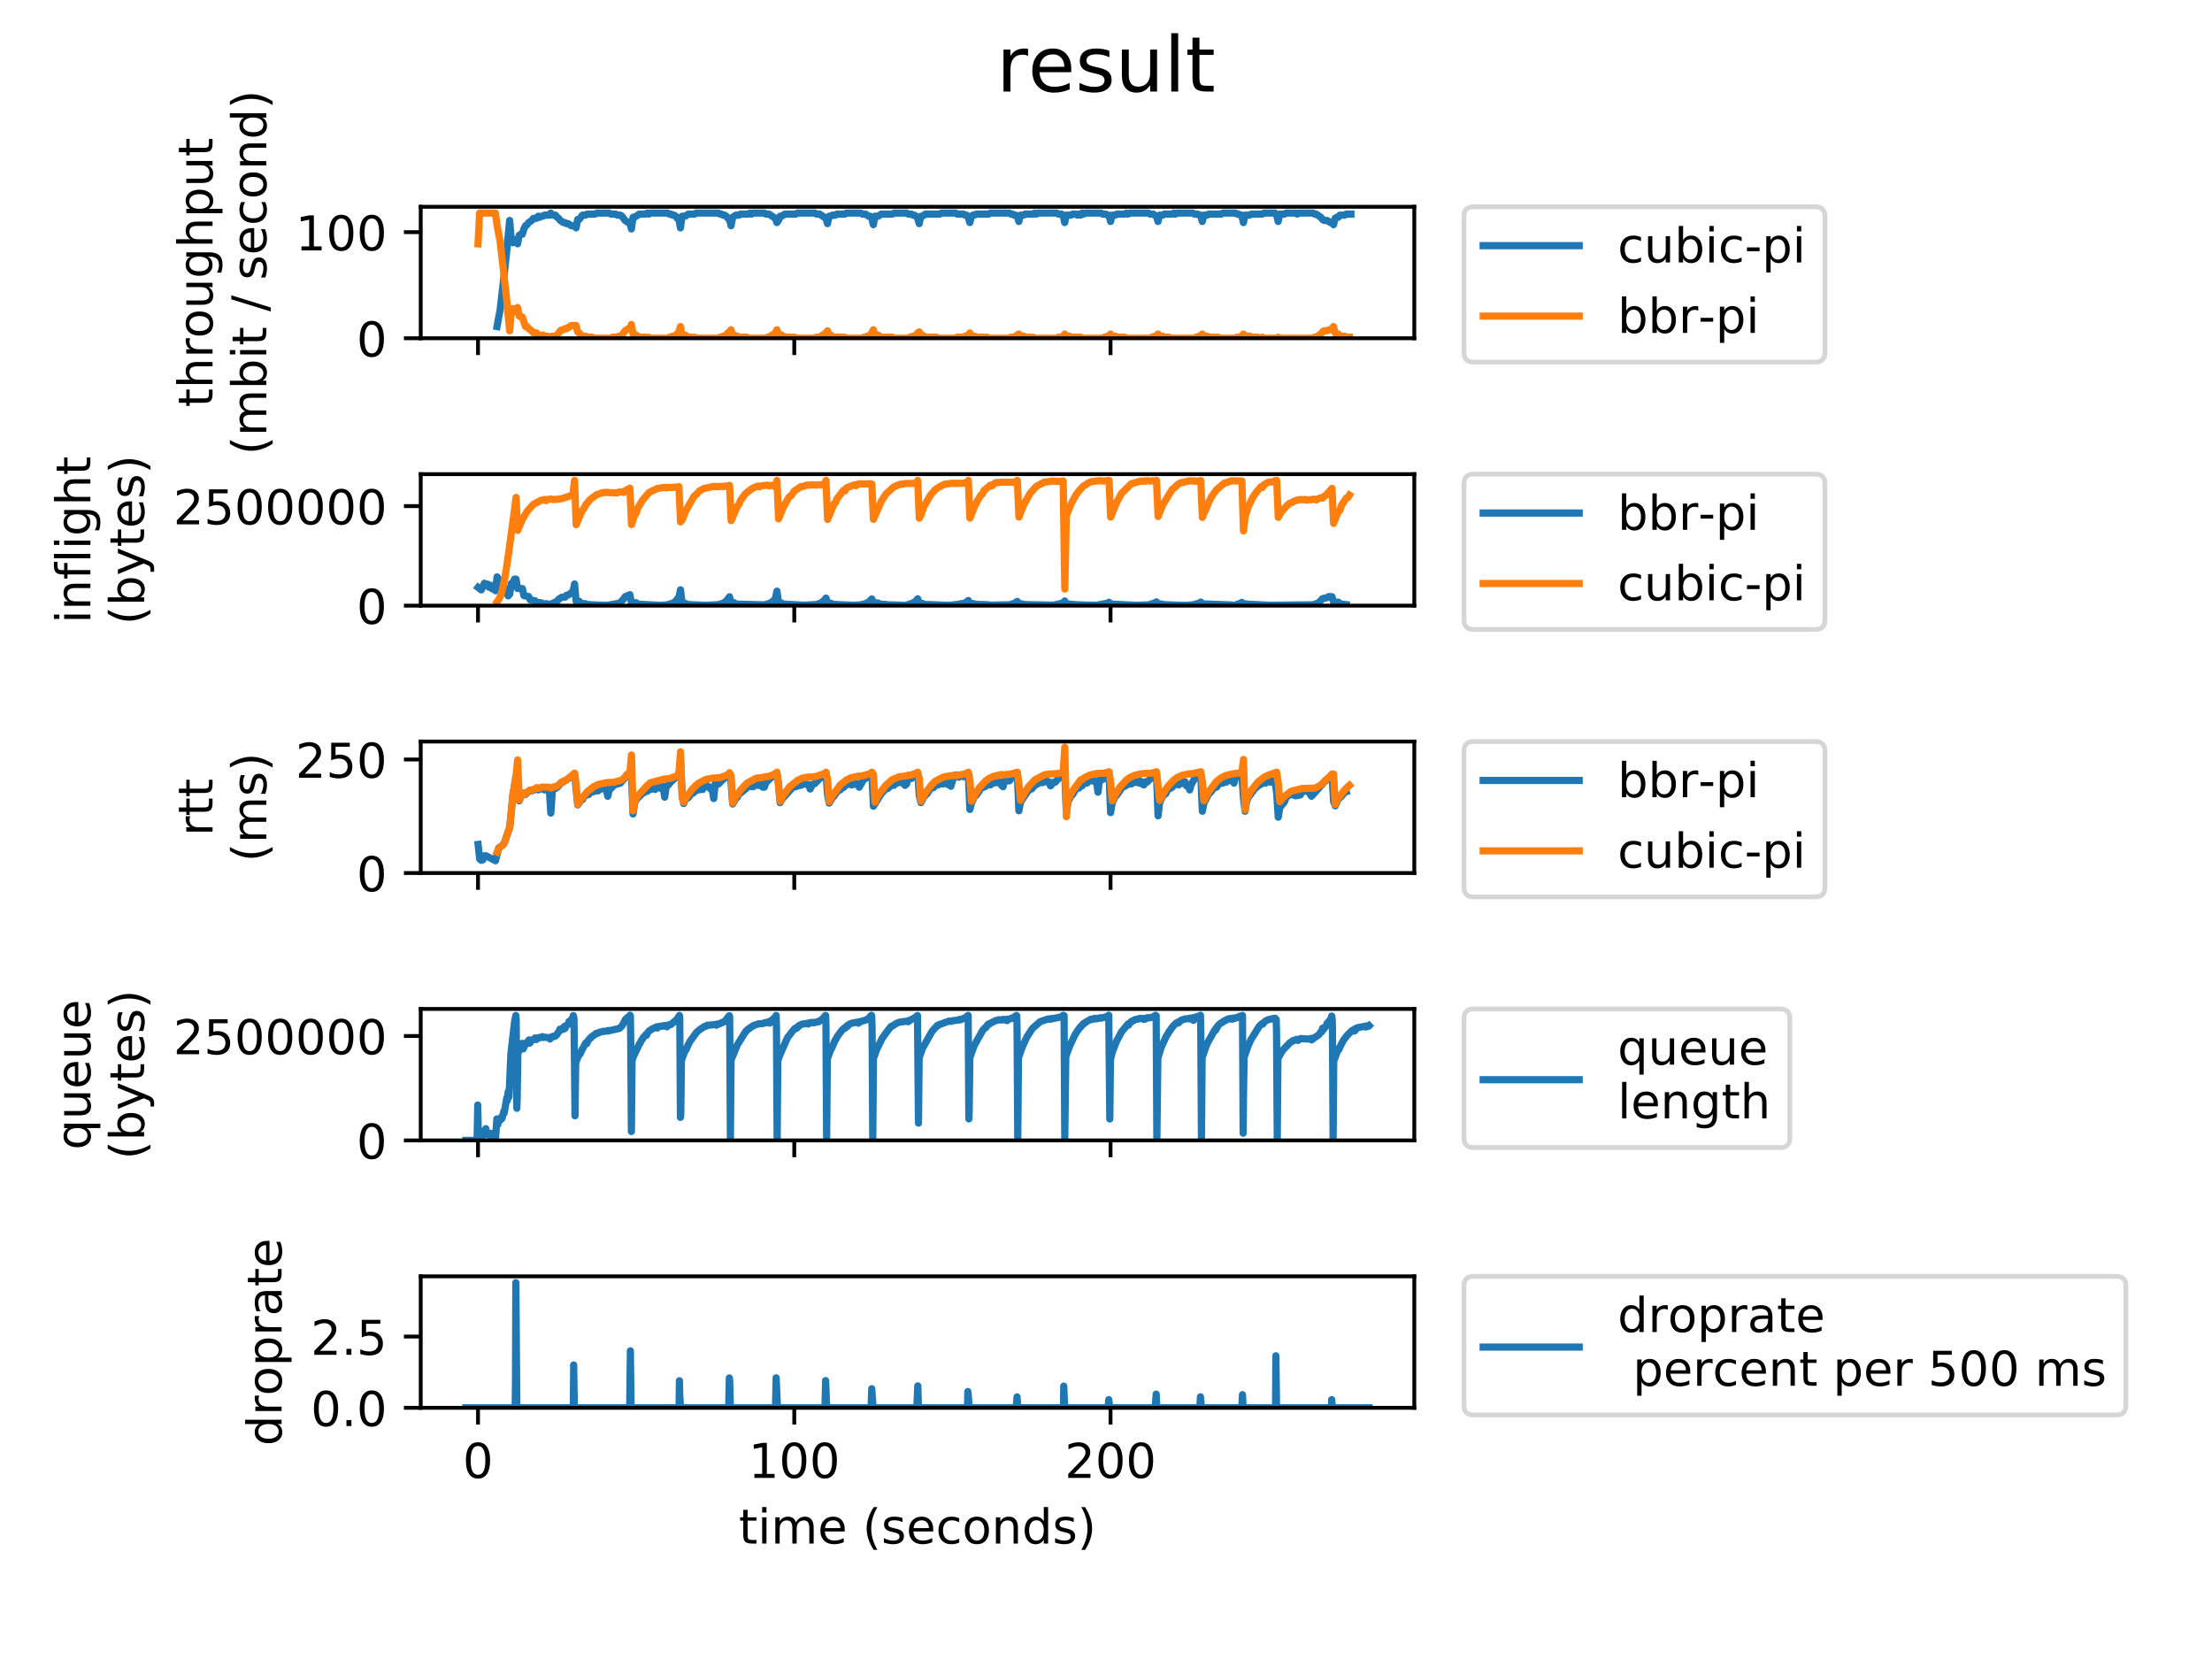 <?xml version="1.0" encoding="utf-8" standalone="no"?>
<!DOCTYPE svg PUBLIC "-//W3C//DTD SVG 1.1//EN"
  "http://www.w3.org/Graphics/SVG/1.1/DTD/svg11.dtd">
<!-- Created with matplotlib (https://matplotlib.org/) -->
<svg height="345.6pt" version="1.1" viewBox="0 0 460.8 345.6" width="460.8pt" xmlns="http://www.w3.org/2000/svg" xmlns:xlink="http://www.w3.org/1999/xlink">
 <defs>
  <style type="text/css">
*{stroke-linecap:butt;stroke-linejoin:round;}
  </style>
 </defs>
 <g id="figure_1">
  <g id="patch_1">
   <path d="M 0 345.6 
L 460.8 345.6 
L 460.8 0 
L 0 0 
z
" style="fill:#ffffff;"/>
  </g>
  <g id="axes_1">
   <g id="patch_2">
    <path d="M 87.644 70.462 
L 294.624 70.462 
L 294.624 43.074 
L 87.644 43.074 
z
" style="fill:#ffffff;"/>
   </g>
   <g id="matplotlib.axis_1">
    <g id="xtick_1">
     <g id="line2d_1">
      <defs>
       <path d="M 0 0 
L 0 3.5 
" id="mbd70f103c2" style="stroke:#000000;stroke-width:0.8;"/>
      </defs>
      <g>
       <use style="stroke:#000000;stroke-width:0.8;" x="99.578" xlink:href="#mbd70f103c2" y="70.462"/>
      </g>
     </g>
    </g>
    <g id="xtick_2">
     <g id="line2d_2">
      <g>
       <use style="stroke:#000000;stroke-width:0.8;" x="165.462" xlink:href="#mbd70f103c2" y="70.462"/>
      </g>
     </g>
    </g>
    <g id="xtick_3">
     <g id="line2d_3">
      <g>
       <use style="stroke:#000000;stroke-width:0.8;" x="231.345" xlink:href="#mbd70f103c2" y="70.462"/>
      </g>
     </g>
    </g>
   </g>
   <g id="matplotlib.axis_2">
    <g id="ytick_1">
     <g id="line2d_4">
      <defs>
       <path d="M 0 0 
L -3.5 0 
" id="mbed608a4df" style="stroke:#000000;stroke-width:0.8;"/>
      </defs>
      <g>
       <use style="stroke:#000000;stroke-width:0.8;" x="87.644" xlink:href="#mbed608a4df" y="70.462"/>
      </g>
     </g>
     <g id="text_1">
      <!-- 0 -->
      <defs>
       <path d="M 31.781 66.406 
Q 24.172 66.406 20.328 58.906 
Q 16.5 51.422 16.5 36.375 
Q 16.5 21.391 20.328 13.891 
Q 24.172 6.391 31.781 6.391 
Q 39.453 6.391 43.281 13.891 
Q 47.125 21.391 47.125 36.375 
Q 47.125 51.422 43.281 58.906 
Q 39.453 66.406 31.781 66.406 
z
M 31.781 74.219 
Q 44.047 74.219 50.516 64.516 
Q 56.984 54.828 56.984 36.375 
Q 56.984 17.969 50.516 8.266 
Q 44.047 -1.422 31.781 -1.422 
Q 19.531 -1.422 13.062 8.266 
Q 6.594 17.969 6.594 36.375 
Q 6.594 54.828 13.062 64.516 
Q 19.531 74.219 31.781 74.219 
z
" id="DejaVuSans-48"/>
      </defs>
      <g transform="translate(74.281 74.262)scale(0.1 -0.1)">
       <use xlink:href="#DejaVuSans-48"/>
      </g>
     </g>
    </g>
    <g id="ytick_2">
     <g id="line2d_5">
      <g>
       <use style="stroke:#000000;stroke-width:0.8;" x="87.644" xlink:href="#mbed608a4df" y="48.357"/>
      </g>
     </g>
     <g id="text_2">
      <!-- 100 -->
      <defs>
       <path d="M 12.406 8.297 
L 28.516 8.297 
L 28.516 63.922 
L 10.984 60.406 
L 10.984 69.391 
L 28.422 72.906 
L 38.281 72.906 
L 38.281 8.297 
L 54.391 8.297 
L 54.391 0 
L 12.406 0 
z
" id="DejaVuSans-49"/>
      </defs>
      <g transform="translate(61.556 52.157)scale(0.1 -0.1)">
       <use xlink:href="#DejaVuSans-49"/>
       <use x="63.623" xlink:href="#DejaVuSans-48"/>
       <use x="127.246" xlink:href="#DejaVuSans-48"/>
      </g>
     </g>
    </g>
    <g id="text_3">
     <!-- throughput -->
     <defs>
      <path d="M 18.312 70.219 
L 18.312 54.688 
L 36.812 54.688 
L 36.812 47.703 
L 18.312 47.703 
L 18.312 18.016 
Q 18.312 11.328 20.141 9.422 
Q 21.969 7.516 27.594 7.516 
L 36.812 7.516 
L 36.812 0 
L 27.594 0 
Q 17.188 0 13.234 3.875 
Q 9.281 7.766 9.281 18.016 
L 9.281 47.703 
L 2.688 47.703 
L 2.688 54.688 
L 9.281 54.688 
L 9.281 70.219 
z
" id="DejaVuSans-116"/>
      <path d="M 54.891 33.016 
L 54.891 0 
L 45.906 0 
L 45.906 32.719 
Q 45.906 40.484 42.875 44.328 
Q 39.844 48.188 33.797 48.188 
Q 26.516 48.188 22.312 43.547 
Q 18.109 38.922 18.109 30.906 
L 18.109 0 
L 9.078 0 
L 9.078 75.984 
L 18.109 75.984 
L 18.109 46.188 
Q 21.344 51.125 25.703 53.562 
Q 30.078 56 35.797 56 
Q 45.219 56 50.047 50.172 
Q 54.891 44.344 54.891 33.016 
z
" id="DejaVuSans-104"/>
      <path d="M 41.109 46.297 
Q 39.594 47.172 37.812 47.578 
Q 36.031 48 33.891 48 
Q 26.266 48 22.188 43.047 
Q 18.109 38.094 18.109 28.812 
L 18.109 0 
L 9.078 0 
L 9.078 54.688 
L 18.109 54.688 
L 18.109 46.188 
Q 20.953 51.172 25.484 53.578 
Q 30.031 56 36.531 56 
Q 37.453 56 38.578 55.875 
Q 39.703 55.766 41.062 55.516 
z
" id="DejaVuSans-114"/>
      <path d="M 30.609 48.391 
Q 23.391 48.391 19.188 42.75 
Q 14.984 37.109 14.984 27.297 
Q 14.984 17.484 19.156 11.844 
Q 23.344 6.203 30.609 6.203 
Q 37.797 6.203 41.984 11.859 
Q 46.188 17.531 46.188 27.297 
Q 46.188 37.016 41.984 42.703 
Q 37.797 48.391 30.609 48.391 
z
M 30.609 56 
Q 42.328 56 49.016 48.375 
Q 55.719 40.766 55.719 27.297 
Q 55.719 13.875 49.016 6.219 
Q 42.328 -1.422 30.609 -1.422 
Q 18.844 -1.422 12.172 6.219 
Q 5.516 13.875 5.516 27.297 
Q 5.516 40.766 12.172 48.375 
Q 18.844 56 30.609 56 
z
" id="DejaVuSans-111"/>
      <path d="M 8.5 21.578 
L 8.5 54.688 
L 17.484 54.688 
L 17.484 21.922 
Q 17.484 14.156 20.5 10.266 
Q 23.531 6.391 29.594 6.391 
Q 36.859 6.391 41.078 11.031 
Q 45.312 15.672 45.312 23.688 
L 45.312 54.688 
L 54.297 54.688 
L 54.297 0 
L 45.312 0 
L 45.312 8.406 
Q 42.047 3.422 37.719 1 
Q 33.406 -1.422 27.688 -1.422 
Q 18.266 -1.422 13.375 4.438 
Q 8.5 10.297 8.5 21.578 
z
M 31.109 56 
z
" id="DejaVuSans-117"/>
      <path d="M 45.406 27.984 
Q 45.406 37.75 41.375 43.109 
Q 37.359 48.484 30.078 48.484 
Q 22.859 48.484 18.828 43.109 
Q 14.797 37.75 14.797 27.984 
Q 14.797 18.266 18.828 12.891 
Q 22.859 7.516 30.078 7.516 
Q 37.359 7.516 41.375 12.891 
Q 45.406 18.266 45.406 27.984 
z
M 54.391 6.781 
Q 54.391 -7.172 48.188 -13.984 
Q 42 -20.797 29.203 -20.797 
Q 24.469 -20.797 20.266 -20.094 
Q 16.062 -19.391 12.109 -17.922 
L 12.109 -9.188 
Q 16.062 -11.328 19.922 -12.344 
Q 23.781 -13.375 27.781 -13.375 
Q 36.625 -13.375 41.016 -8.766 
Q 45.406 -4.156 45.406 5.172 
L 45.406 9.625 
Q 42.625 4.781 38.281 2.391 
Q 33.938 0 27.875 0 
Q 17.828 0 11.672 7.656 
Q 5.516 15.328 5.516 27.984 
Q 5.516 40.672 11.672 48.328 
Q 17.828 56 27.875 56 
Q 33.938 56 38.281 53.609 
Q 42.625 51.219 45.406 46.391 
L 45.406 54.688 
L 54.391 54.688 
z
" id="DejaVuSans-103"/>
      <path d="M 18.109 8.203 
L 18.109 -20.797 
L 9.078 -20.797 
L 9.078 54.688 
L 18.109 54.688 
L 18.109 46.391 
Q 20.953 51.266 25.266 53.625 
Q 29.594 56 35.594 56 
Q 45.562 56 51.781 48.094 
Q 58.016 40.188 58.016 27.297 
Q 58.016 14.406 51.781 6.484 
Q 45.562 -1.422 35.594 -1.422 
Q 29.594 -1.422 25.266 0.953 
Q 20.953 3.328 18.109 8.203 
z
M 48.688 27.297 
Q 48.688 37.203 44.609 42.844 
Q 40.531 48.484 33.406 48.484 
Q 26.266 48.484 22.188 42.844 
Q 18.109 37.203 18.109 27.297 
Q 18.109 17.391 22.188 11.75 
Q 26.266 6.109 33.406 6.109 
Q 40.531 6.109 44.609 11.75 
Q 48.688 17.391 48.688 27.297 
z
" id="DejaVuSans-112"/>
     </defs>
     <g transform="translate(44.279 84.825)rotate(-90)scale(0.1 -0.1)">
      <use xlink:href="#DejaVuSans-116"/>
      <use x="39.209" xlink:href="#DejaVuSans-104"/>
      <use x="102.588" xlink:href="#DejaVuSans-114"/>
      <use x="143.67" xlink:href="#DejaVuSans-111"/>
      <use x="204.852" xlink:href="#DejaVuSans-117"/>
      <use x="268.23" xlink:href="#DejaVuSans-103"/>
      <use x="331.707" xlink:href="#DejaVuSans-104"/>
      <use x="395.086" xlink:href="#DejaVuSans-112"/>
      <use x="458.562" xlink:href="#DejaVuSans-117"/>
      <use x="521.941" xlink:href="#DejaVuSans-116"/>
     </g>
     <!-- (mbit / second) -->
     <defs>
      <path d="M 31 75.875 
Q 24.469 64.656 21.281 53.656 
Q 18.109 42.672 18.109 31.391 
Q 18.109 20.125 21.312 9.062 
Q 24.516 -2 31 -13.188 
L 23.188 -13.188 
Q 15.875 -1.703 12.234 9.375 
Q 8.594 20.453 8.594 31.391 
Q 8.594 42.281 12.203 53.312 
Q 15.828 64.359 23.188 75.875 
z
" id="DejaVuSans-40"/>
      <path d="M 52 44.188 
Q 55.375 50.25 60.062 53.125 
Q 64.75 56 71.094 56 
Q 79.641 56 84.281 50.016 
Q 88.922 44.047 88.922 33.016 
L 88.922 0 
L 79.891 0 
L 79.891 32.719 
Q 79.891 40.578 77.094 44.375 
Q 74.312 48.188 68.609 48.188 
Q 61.625 48.188 57.562 43.547 
Q 53.516 38.922 53.516 30.906 
L 53.516 0 
L 44.484 0 
L 44.484 32.719 
Q 44.484 40.625 41.703 44.406 
Q 38.922 48.188 33.109 48.188 
Q 26.219 48.188 22.156 43.531 
Q 18.109 38.875 18.109 30.906 
L 18.109 0 
L 9.078 0 
L 9.078 54.688 
L 18.109 54.688 
L 18.109 46.188 
Q 21.188 51.219 25.484 53.609 
Q 29.781 56 35.688 56 
Q 41.656 56 45.828 52.969 
Q 50 49.953 52 44.188 
z
" id="DejaVuSans-109"/>
      <path d="M 48.688 27.297 
Q 48.688 37.203 44.609 42.844 
Q 40.531 48.484 33.406 48.484 
Q 26.266 48.484 22.188 42.844 
Q 18.109 37.203 18.109 27.297 
Q 18.109 17.391 22.188 11.75 
Q 26.266 6.109 33.406 6.109 
Q 40.531 6.109 44.609 11.75 
Q 48.688 17.391 48.688 27.297 
z
M 18.109 46.391 
Q 20.953 51.266 25.266 53.625 
Q 29.594 56 35.594 56 
Q 45.562 56 51.781 48.094 
Q 58.016 40.188 58.016 27.297 
Q 58.016 14.406 51.781 6.484 
Q 45.562 -1.422 35.594 -1.422 
Q 29.594 -1.422 25.266 0.953 
Q 20.953 3.328 18.109 8.203 
L 18.109 0 
L 9.078 0 
L 9.078 75.984 
L 18.109 75.984 
z
" id="DejaVuSans-98"/>
      <path d="M 9.422 54.688 
L 18.406 54.688 
L 18.406 0 
L 9.422 0 
z
M 9.422 75.984 
L 18.406 75.984 
L 18.406 64.594 
L 9.422 64.594 
z
" id="DejaVuSans-105"/>
      <path id="DejaVuSans-32"/>
      <path d="M 25.391 72.906 
L 33.688 72.906 
L 8.297 -9.281 
L 0 -9.281 
z
" id="DejaVuSans-47"/>
      <path d="M 44.281 53.078 
L 44.281 44.578 
Q 40.484 46.531 36.375 47.5 
Q 32.281 48.484 27.875 48.484 
Q 21.188 48.484 17.844 46.438 
Q 14.5 44.391 14.5 40.281 
Q 14.5 37.156 16.891 35.375 
Q 19.281 33.594 26.516 31.984 
L 29.594 31.297 
Q 39.156 29.25 43.188 25.516 
Q 47.219 21.781 47.219 15.094 
Q 47.219 7.469 41.188 3.016 
Q 35.156 -1.422 24.609 -1.422 
Q 20.219 -1.422 15.453 -0.562 
Q 10.688 0.297 5.422 2 
L 5.422 11.281 
Q 10.406 8.688 15.234 7.391 
Q 20.062 6.109 24.812 6.109 
Q 31.156 6.109 34.562 8.281 
Q 37.984 10.453 37.984 14.406 
Q 37.984 18.062 35.516 20.016 
Q 33.062 21.969 24.703 23.781 
L 21.578 24.516 
Q 13.234 26.266 9.516 29.906 
Q 5.812 33.547 5.812 39.891 
Q 5.812 47.609 11.281 51.797 
Q 16.75 56 26.812 56 
Q 31.781 56 36.172 55.266 
Q 40.578 54.547 44.281 53.078 
z
" id="DejaVuSans-115"/>
      <path d="M 56.203 29.594 
L 56.203 25.203 
L 14.891 25.203 
Q 15.484 15.922 20.484 11.062 
Q 25.484 6.203 34.422 6.203 
Q 39.594 6.203 44.453 7.469 
Q 49.312 8.734 54.109 11.281 
L 54.109 2.781 
Q 49.266 0.734 44.188 -0.344 
Q 39.109 -1.422 33.891 -1.422 
Q 20.797 -1.422 13.156 6.188 
Q 5.516 13.812 5.516 26.812 
Q 5.516 40.234 12.766 48.109 
Q 20.016 56 32.328 56 
Q 43.359 56 49.781 48.891 
Q 56.203 41.797 56.203 29.594 
z
M 47.219 32.234 
Q 47.125 39.594 43.094 43.984 
Q 39.062 48.391 32.422 48.391 
Q 24.906 48.391 20.391 44.141 
Q 15.875 39.891 15.188 32.172 
z
" id="DejaVuSans-101"/>
      <path d="M 48.781 52.594 
L 48.781 44.188 
Q 44.969 46.297 41.141 47.344 
Q 37.312 48.391 33.406 48.391 
Q 24.656 48.391 19.812 42.844 
Q 14.984 37.312 14.984 27.297 
Q 14.984 17.281 19.812 11.734 
Q 24.656 6.203 33.406 6.203 
Q 37.312 6.203 41.141 7.25 
Q 44.969 8.297 48.781 10.406 
L 48.781 2.094 
Q 45.016 0.344 40.984 -0.531 
Q 36.969 -1.422 32.422 -1.422 
Q 20.062 -1.422 12.781 6.344 
Q 5.516 14.109 5.516 27.297 
Q 5.516 40.672 12.859 48.328 
Q 20.219 56 33.016 56 
Q 37.156 56 41.109 55.141 
Q 45.062 54.297 48.781 52.594 
z
" id="DejaVuSans-99"/>
      <path d="M 54.891 33.016 
L 54.891 0 
L 45.906 0 
L 45.906 32.719 
Q 45.906 40.484 42.875 44.328 
Q 39.844 48.188 33.797 48.188 
Q 26.516 48.188 22.312 43.547 
Q 18.109 38.922 18.109 30.906 
L 18.109 0 
L 9.078 0 
L 9.078 54.688 
L 18.109 54.688 
L 18.109 46.188 
Q 21.344 51.125 25.703 53.562 
Q 30.078 56 35.797 56 
Q 45.219 56 50.047 50.172 
Q 54.891 44.344 54.891 33.016 
z
" id="DejaVuSans-110"/>
      <path d="M 45.406 46.391 
L 45.406 75.984 
L 54.391 75.984 
L 54.391 0 
L 45.406 0 
L 45.406 8.203 
Q 42.578 3.328 38.25 0.953 
Q 33.938 -1.422 27.875 -1.422 
Q 17.969 -1.422 11.734 6.484 
Q 5.516 14.406 5.516 27.297 
Q 5.516 40.188 11.734 48.094 
Q 17.969 56 27.875 56 
Q 33.938 56 38.25 53.625 
Q 42.578 51.266 45.406 46.391 
z
M 14.797 27.297 
Q 14.797 17.391 18.875 11.75 
Q 22.953 6.109 30.078 6.109 
Q 37.203 6.109 41.297 11.75 
Q 45.406 17.391 45.406 27.297 
Q 45.406 37.203 41.297 42.844 
Q 37.203 48.484 30.078 48.484 
Q 22.953 48.484 18.875 42.844 
Q 14.797 37.203 14.797 27.297 
z
" id="DejaVuSans-100"/>
      <path d="M 8.016 75.875 
L 15.828 75.875 
Q 23.141 64.359 26.781 53.312 
Q 30.422 42.281 30.422 31.391 
Q 30.422 20.453 26.781 9.375 
Q 23.141 -1.703 15.828 -13.188 
L 8.016 -13.188 
Q 14.5 -2 17.703 9.062 
Q 20.906 20.125 20.906 31.391 
Q 20.906 42.672 17.703 53.656 
Q 14.5 64.656 8.016 75.875 
z
" id="DejaVuSans-41"/>
     </defs>
     <g transform="translate(55.477 94.759)rotate(-90)scale(0.1 -0.1)">
      <use xlink:href="#DejaVuSans-40"/>
      <use x="39.014" xlink:href="#DejaVuSans-109"/>
      <use x="136.426" xlink:href="#DejaVuSans-98"/>
      <use x="199.902" xlink:href="#DejaVuSans-105"/>
      <use x="227.686" xlink:href="#DejaVuSans-116"/>
      <use x="266.895" xlink:href="#DejaVuSans-32"/>
      <use x="298.682" xlink:href="#DejaVuSans-47"/>
      <use x="332.373" xlink:href="#DejaVuSans-32"/>
      <use x="364.16" xlink:href="#DejaVuSans-115"/>
      <use x="416.26" xlink:href="#DejaVuSans-101"/>
      <use x="477.783" xlink:href="#DejaVuSans-99"/>
      <use x="532.764" xlink:href="#DejaVuSans-111"/>
      <use x="593.945" xlink:href="#DejaVuSans-110"/>
      <use x="657.324" xlink:href="#DejaVuSans-100"/>
      <use x="720.801" xlink:href="#DejaVuSans-41"/>
     </g>
    </g>
   </g>
   <g id="line2d_6">
    <path clip-path="url(#p688e1c51ae)" d="M 103.536 68.031 
L 104.195 64.494 
L 104.854 58.747 
L 105.513 52.778 
L 106.171 45.926 
L 106.501 49.905 
L 106.83 50.568 
L 107.16 50.126 
L 107.489 49.905 
L 107.819 50.789 
L 108.148 49.021 
L 108.477 48.8 
L 108.807 48.8 
L 109.136 47.694 
L 109.466 47.031 
L 109.795 46.81 
L 110.124 46.368 
L 110.783 45.926 
L 111.113 45.484 
L 111.772 45.484 
L 112.101 45.042 
L 112.43 45.263 
L 112.76 45.042 
L 113.089 45.042 
L 113.419 44.821 
L 114.407 44.821 
L 114.736 44.379 
L 115.066 44.821 
L 115.725 44.821 
L 116.054 45.263 
L 116.383 45.484 
L 116.713 45.926 
L 117.372 46.368 
L 117.701 46.368 
L 118.03 46.589 
L 118.36 46.589 
L 119.019 47.031 
L 119.678 47.031 
L 120.007 47.473 
L 120.336 45.705 
L 120.666 45.705 
L 121.325 44.821 
L 121.983 44.821 
L 122.313 44.6 
L 123.96 44.6 
L 124.289 44.379 
L 126.925 44.379 
L 127.254 44.6 
L 128.242 44.6 
L 128.572 44.821 
L 129.231 44.821 
L 129.56 45.042 
L 130.219 45.926 
L 130.878 46.368 
L 131.207 46.368 
L 131.537 47.694 
L 131.866 45.263 
L 132.195 45.263 
L 133.184 44.6 
L 134.501 44.6 
L 134.831 44.379 
L 135.16 44.6 
L 135.49 44.379 
L 139.113 44.379 
L 139.443 44.6 
L 139.772 44.6 
L 140.101 44.821 
L 140.431 44.821 
L 140.76 45.042 
L 141.09 45.484 
L 141.419 45.705 
L 141.748 47.473 
L 142.078 45.042 
L 142.737 45.042 
L 143.396 44.6 
L 144.713 44.6 
L 145.043 44.379 
L 149.654 44.379 
L 149.984 44.6 
L 150.313 44.6 
L 150.643 44.821 
L 150.972 44.821 
L 151.302 45.042 
L 151.631 45.484 
L 151.96 45.705 
L 152.29 47.031 
L 152.619 45.263 
L 153.278 44.821 
L 153.937 44.821 
L 154.266 44.6 
L 155.913 44.6 
L 156.243 44.379 
L 156.572 44.6 
L 156.902 44.379 
L 159.208 44.379 
L 159.537 44.6 
L 160.196 44.6 
L 161.513 45.484 
L 161.843 46.368 
L 162.172 45.926 
L 162.502 45.042 
L 162.831 45.042 
L 163.49 44.6 
L 165.796 44.6 
L 166.125 44.379 
L 169.749 44.379 
L 170.078 44.6 
L 170.737 44.6 
L 172.055 45.484 
L 172.384 46.589 
L 172.714 45.042 
L 173.043 45.042 
L 173.372 44.821 
L 174.031 44.821 
L 174.361 44.6 
L 176.008 44.6 
L 176.337 44.379 
L 179.302 44.379 
L 179.631 44.6 
L 180.29 44.6 
L 180.949 45.042 
L 181.278 45.042 
L 181.608 45.484 
L 181.937 46.81 
L 182.267 45.042 
L 182.926 45.042 
L 183.584 44.6 
L 185.89 44.6 
L 186.22 44.379 
L 188.855 44.379 
L 189.184 44.6 
L 189.843 44.6 
L 190.173 44.821 
L 190.502 44.821 
L 190.832 45.042 
L 191.161 45.484 
L 191.49 46.589 
L 191.82 45.042 
L 192.149 45.042 
L 192.808 44.6 
L 195.773 44.6 
L 196.102 44.379 
L 199.067 44.379 
L 199.396 44.6 
L 200.714 44.6 
L 201.043 44.821 
L 201.373 44.821 
L 201.702 45.263 
L 202.032 46.368 
L 202.361 45.042 
L 202.691 44.821 
L 203.02 44.821 
L 203.349 44.6 
L 205.985 44.6 
L 206.314 44.379 
L 210.267 44.379 
L 210.597 44.6 
L 210.926 44.6 
L 211.255 44.821 
L 211.585 44.821 
L 211.914 45.042 
L 212.244 46.147 
L 212.573 44.821 
L 213.232 44.821 
L 213.561 44.6 
L 215.208 44.6 
L 215.538 44.379 
L 215.867 44.6 
L 216.197 44.379 
L 220.15 44.379 
L 220.479 44.6 
L 221.138 44.6 
L 221.467 44.821 
L 221.797 46.368 
L 222.126 44.821 
L 223.114 44.821 
L 223.444 44.6 
L 224.103 44.6 
L 224.432 44.821 
L 224.761 44.6 
L 225.091 44.821 
L 225.42 44.379 
L 225.75 44.6 
L 226.079 44.379 
L 229.373 44.379 
L 229.703 44.6 
L 230.362 44.6 
L 230.691 44.821 
L 231.02 44.821 
L 231.35 46.147 
L 231.679 44.821 
L 232.338 44.821 
L 232.667 44.6 
L 234.315 44.6 
L 234.644 44.379 
L 234.973 44.6 
L 235.303 44.379 
L 239.256 44.379 
L 239.585 44.6 
L 240.244 44.6 
L 240.903 45.042 
L 241.232 46.147 
L 241.562 44.821 
L 242.221 44.821 
L 242.55 44.6 
L 244.197 44.6 
L 244.526 44.379 
L 244.856 44.6 
L 245.185 44.379 
L 248.48 44.379 
L 248.809 44.6 
L 249.468 44.6 
L 249.797 44.821 
L 250.127 44.821 
L 250.456 46.147 
L 250.785 44.821 
L 251.444 44.821 
L 251.774 44.6 
L 254.409 44.6 
L 254.738 44.379 
L 257.374 44.379 
L 257.703 44.6 
L 258.033 44.6 
L 258.362 44.821 
L 258.691 44.821 
L 259.021 46.368 
L 259.35 44.821 
L 260.339 44.821 
L 260.668 44.6 
L 262.974 44.6 
L 263.303 44.379 
L 265.609 44.379 
L 265.939 44.821 
L 266.268 46.147 
L 266.597 44.6 
L 267.586 44.6 
L 267.915 44.379 
L 269.892 44.379 
L 270.221 44.6 
L 270.55 44.379 
L 273.515 44.379 
L 273.845 44.6 
L 274.174 44.6 
L 275.162 45.263 
L 275.492 45.705 
L 275.821 45.926 
L 276.48 45.926 
L 277.139 46.368 
L 277.468 46.368 
L 277.798 46.81 
L 278.127 45.484 
L 278.456 45.263 
L 278.786 45.263 
L 279.115 44.821 
L 280.104 44.821 
L 280.433 44.6 
L 281.421 44.6 
L 281.421 44.6 
" style="fill:none;stroke:#1f77b4;stroke-linecap:square;stroke-width:1.5;"/>
   </g>
   <g id="line2d_7">
    <path clip-path="url(#p688e1c51ae)" d="M 99.578 50.789 
L 99.908 44.379 
L 103.202 44.379 
L 103.531 46.81 
L 104.19 50.347 
L 104.849 56.094 
L 105.508 62.063 
L 106.167 68.915 
L 106.496 64.936 
L 106.826 64.273 
L 107.155 64.715 
L 107.484 64.936 
L 107.814 64.052 
L 108.143 65.82 
L 108.473 66.041 
L 108.802 66.041 
L 109.461 68.031 
L 109.79 68.031 
L 110.12 68.473 
L 110.779 68.915 
L 111.108 69.357 
L 111.767 69.357 
L 112.096 69.799 
L 112.426 69.799 
L 112.755 70.02 
L 113.085 69.799 
L 113.414 70.02 
L 114.073 70.02 
L 114.732 70.462 
L 115.061 70.02 
L 115.72 70.02 
L 116.049 69.799 
L 116.708 68.915 
L 117.038 68.694 
L 117.367 68.694 
L 117.696 68.473 
L 118.026 68.473 
L 119.014 67.81 
L 120.002 67.81 
L 120.332 69.136 
L 120.661 69.357 
L 120.991 69.799 
L 121.32 70.02 
L 121.979 70.02 
L 122.308 70.241 
L 123.296 70.241 
L 123.626 70.462 
L 127.249 70.462 
L 127.579 70.241 
L 128.567 70.241 
L 128.897 70.02 
L 129.226 70.02 
L 129.555 69.799 
L 130.214 68.915 
L 130.873 68.473 
L 131.202 68.473 
L 131.532 67.589 
L 131.861 69.578 
L 132.191 69.799 
L 132.52 69.799 
L 133.179 70.241 
L 134.497 70.241 
L 134.826 70.462 
L 135.155 70.241 
L 135.485 70.462 
L 139.108 70.462 
L 139.438 70.241 
L 139.767 70.241 
L 140.097 70.02 
L 140.426 70.02 
L 141.085 69.578 
L 141.414 69.136 
L 141.744 68.031 
L 142.073 69.799 
L 142.732 69.799 
L 143.391 70.241 
L 144.05 70.241 
L 144.379 70.462 
L 144.709 70.241 
L 145.038 70.462 
L 149.65 70.462 
L 149.979 70.241 
L 150.309 70.241 
L 150.638 70.02 
L 150.967 70.02 
L 151.297 69.799 
L 151.626 69.357 
L 151.956 69.136 
L 152.285 68.694 
L 152.615 69.799 
L 152.944 69.799 
L 153.273 70.02 
L 153.603 70.02 
L 153.932 70.241 
L 155.579 70.241 
L 155.909 70.462 
L 159.532 70.462 
L 159.862 70.241 
L 160.191 70.241 
L 161.509 69.357 
L 161.838 68.694 
L 162.168 69.578 
L 162.497 69.799 
L 162.827 69.799 
L 163.485 70.241 
L 164.803 70.241 
L 165.132 70.462 
L 165.462 70.241 
L 165.791 70.462 
L 169.744 70.462 
L 170.074 70.241 
L 170.733 70.241 
L 172.05 69.357 
L 172.38 68.915 
L 172.709 69.799 
L 173.038 69.799 
L 173.697 70.241 
L 175.344 70.241 
L 175.674 70.462 
L 176.003 70.241 
L 176.333 70.462 
L 179.627 70.462 
L 179.956 70.241 
L 180.286 70.241 
L 180.615 70.02 
L 180.944 70.02 
L 181.274 69.799 
L 181.603 69.357 
L 181.933 68.694 
L 182.262 69.799 
L 182.921 69.799 
L 183.58 70.241 
L 185.886 70.241 
L 186.215 70.462 
L 189.18 70.462 
L 189.509 70.241 
L 189.839 70.241 
L 190.168 70.02 
L 190.498 70.02 
L 190.827 69.799 
L 191.156 69.357 
L 191.486 69.136 
L 191.815 69.799 
L 192.145 69.799 
L 192.803 70.241 
L 195.109 70.241 
L 195.439 70.462 
L 199.062 70.462 
L 199.392 70.241 
L 200.709 70.241 
L 201.039 70.02 
L 201.368 70.02 
L 201.698 69.799 
L 202.027 69.357 
L 202.357 70.02 
L 203.015 70.02 
L 203.345 70.241 
L 204.992 70.241 
L 205.321 70.462 
L 205.651 70.241 
L 205.98 70.462 
L 210.263 70.462 
L 210.592 70.241 
L 211.251 70.241 
L 212.239 69.578 
L 212.568 70.02 
L 213.227 70.02 
L 213.557 70.241 
L 214.545 70.241 
L 214.874 70.462 
L 215.204 70.241 
L 215.533 70.462 
L 220.145 70.462 
L 220.474 70.241 
L 221.133 70.241 
L 221.463 70.02 
L 221.792 69.578 
L 222.122 70.02 
L 222.78 70.02 
L 223.11 70.241 
L 225.086 70.241 
L 225.416 70.462 
L 229.698 70.462 
L 230.028 70.241 
L 230.357 70.241 
L 230.686 70.02 
L 231.016 70.02 
L 231.345 69.578 
L 231.675 70.02 
L 232.333 70.02 
L 232.663 70.241 
L 234.31 70.241 
L 234.639 70.462 
L 239.581 70.462 
L 239.91 70.241 
L 240.239 70.241 
L 240.569 70.02 
L 240.898 70.02 
L 241.228 69.578 
L 241.557 70.02 
L 242.216 70.02 
L 242.545 70.241 
L 243.534 70.241 
L 243.863 70.462 
L 248.804 70.462 
L 249.134 70.241 
L 249.463 70.241 
L 249.793 70.02 
L 250.122 70.02 
L 250.451 69.578 
L 250.781 70.02 
L 251.44 70.02 
L 251.769 70.241 
L 253.087 70.241 
L 253.416 70.462 
L 253.746 70.241 
L 254.075 70.462 
L 257.369 70.462 
L 257.699 70.241 
L 258.357 70.241 
L 258.687 70.02 
L 259.016 69.578 
L 259.346 70.02 
L 260.334 70.02 
L 260.663 70.241 
L 261.981 70.241 
L 262.31 70.462 
L 262.64 70.462 
L 262.969 70.241 
L 263.299 70.462 
L 265.934 70.462 
L 266.263 70.241 
L 266.593 70.462 
L 273.511 70.462 
L 273.84 70.241 
L 274.169 70.241 
L 275.158 69.578 
L 275.487 69.136 
L 275.816 68.915 
L 276.475 68.915 
L 276.805 68.694 
L 277.134 68.694 
L 277.464 68.473 
L 277.793 68.031 
L 278.122 69.357 
L 278.452 69.578 
L 278.781 69.578 
L 279.111 70.02 
L 279.44 70.02 
L 279.769 70.241 
L 280.099 70.02 
L 280.428 70.241 
L 281.087 70.241 
L 281.087 70.241 
" style="fill:none;stroke:#ff7f0e;stroke-linecap:square;stroke-width:1.5;"/>
   </g>
   <g id="patch_3">
    <path d="M 87.644 70.462 
L 87.644 43.074 
" style="fill:none;stroke:#000000;stroke-linecap:square;stroke-linejoin:miter;stroke-width:0.8;"/>
   </g>
   <g id="patch_4">
    <path d="M 294.624 70.462 
L 294.624 43.074 
" style="fill:none;stroke:#000000;stroke-linecap:square;stroke-linejoin:miter;stroke-width:0.8;"/>
   </g>
   <g id="patch_5">
    <path d="M 87.644 70.462 
L 294.624 70.462 
" style="fill:none;stroke:#000000;stroke-linecap:square;stroke-linejoin:miter;stroke-width:0.8;"/>
   </g>
   <g id="patch_6">
    <path d="M 87.644 43.074 
L 294.624 43.074 
" style="fill:none;stroke:#000000;stroke-linecap:square;stroke-linejoin:miter;stroke-width:0.8;"/>
   </g>
   <g id="legend_1">
    <g id="patch_7">
     <path d="M 306.973 75.431 
L 378.168 75.431 
Q 380.168 75.431 380.168 73.431 
L 380.168 45.074 
Q 380.168 43.074 378.168 43.074 
L 306.973 43.074 
Q 304.973 43.074 304.973 45.074 
L 304.973 73.431 
Q 304.973 75.431 306.973 75.431 
z
" style="fill:#ffffff;opacity:0.8;stroke:#cccccc;stroke-linejoin:miter;"/>
    </g>
    <g id="line2d_8">
     <path d="M 308.973 51.173 
L 328.973 51.173 
" style="fill:none;stroke:#1f77b4;stroke-linecap:square;stroke-width:1.5;"/>
    </g>
    <g id="line2d_9"/>
    <g id="text_4">
     <!-- cubic-pi -->
     <defs>
      <path d="M 4.891 31.391 
L 31.203 31.391 
L 31.203 23.391 
L 4.891 23.391 
z
" id="DejaVuSans-45"/>
     </defs>
     <g transform="translate(336.973 54.673)scale(0.1 -0.1)">
      <use xlink:href="#DejaVuSans-99"/>
      <use x="54.98" xlink:href="#DejaVuSans-117"/>
      <use x="118.359" xlink:href="#DejaVuSans-98"/>
      <use x="181.836" xlink:href="#DejaVuSans-105"/>
      <use x="209.619" xlink:href="#DejaVuSans-99"/>
      <use x="264.6" xlink:href="#DejaVuSans-45"/>
      <use x="300.684" xlink:href="#DejaVuSans-112"/>
      <use x="364.16" xlink:href="#DejaVuSans-105"/>
     </g>
    </g>
    <g id="line2d_10">
     <path d="M 308.973 65.851 
L 328.973 65.851 
" style="fill:none;stroke:#ff7f0e;stroke-linecap:square;stroke-width:1.5;"/>
    </g>
    <g id="line2d_11"/>
    <g id="text_5">
     <!-- bbr-pi -->
     <g transform="translate(336.973 69.351)scale(0.1 -0.1)">
      <use xlink:href="#DejaVuSans-98"/>
      <use x="63.477" xlink:href="#DejaVuSans-98"/>
      <use x="126.953" xlink:href="#DejaVuSans-114"/>
      <use x="167.973" xlink:href="#DejaVuSans-45"/>
      <use x="204.057" xlink:href="#DejaVuSans-112"/>
      <use x="267.533" xlink:href="#DejaVuSans-105"/>
     </g>
    </g>
   </g>
  </g>
  <g id="axes_2">
   <g id="patch_8">
    <path d="M 87.644 126.165 
L 294.624 126.165 
L 294.624 98.777 
L 87.644 98.777 
z
" style="fill:#ffffff;"/>
   </g>
   <g id="matplotlib.axis_3">
    <g id="xtick_4">
     <g id="line2d_12">
      <g>
       <use style="stroke:#000000;stroke-width:0.8;" x="99.578" xlink:href="#mbd70f103c2" y="126.165"/>
      </g>
     </g>
    </g>
    <g id="xtick_5">
     <g id="line2d_13">
      <g>
       <use style="stroke:#000000;stroke-width:0.8;" x="165.462" xlink:href="#mbd70f103c2" y="126.165"/>
      </g>
     </g>
    </g>
    <g id="xtick_6">
     <g id="line2d_14">
      <g>
       <use style="stroke:#000000;stroke-width:0.8;" x="231.345" xlink:href="#mbd70f103c2" y="126.165"/>
      </g>
     </g>
    </g>
   </g>
   <g id="matplotlib.axis_4">
    <g id="ytick_3">
     <g id="line2d_15">
      <g>
       <use style="stroke:#000000;stroke-width:0.8;" x="87.644" xlink:href="#mbed608a4df" y="126.165"/>
      </g>
     </g>
     <g id="text_6">
      <!-- 0 -->
      <g transform="translate(74.281 129.964)scale(0.1 -0.1)">
       <use xlink:href="#DejaVuSans-48"/>
      </g>
     </g>
    </g>
    <g id="ytick_4">
     <g id="line2d_16">
      <g>
       <use style="stroke:#000000;stroke-width:0.8;" x="87.644" xlink:href="#mbed608a4df" y="105.43"/>
      </g>
     </g>
     <g id="text_7">
      <!-- 2500000 -->
      <defs>
       <path d="M 19.188 8.297 
L 53.609 8.297 
L 53.609 0 
L 7.328 0 
L 7.328 8.297 
Q 12.938 14.109 22.625 23.891 
Q 32.328 33.688 34.812 36.531 
Q 39.547 41.844 41.422 45.531 
Q 43.312 49.219 43.312 52.781 
Q 43.312 58.594 39.234 62.25 
Q 35.156 65.922 28.609 65.922 
Q 23.969 65.922 18.812 64.312 
Q 13.672 62.703 7.812 59.422 
L 7.812 69.391 
Q 13.766 71.781 18.938 73 
Q 24.125 74.219 28.422 74.219 
Q 39.75 74.219 46.484 68.547 
Q 53.219 62.891 53.219 53.422 
Q 53.219 48.922 51.531 44.891 
Q 49.859 40.875 45.406 35.406 
Q 44.188 33.984 37.641 27.219 
Q 31.109 20.453 19.188 8.297 
z
" id="DejaVuSans-50"/>
       <path d="M 10.797 72.906 
L 49.516 72.906 
L 49.516 64.594 
L 19.828 64.594 
L 19.828 46.734 
Q 21.969 47.469 24.109 47.828 
Q 26.266 48.188 28.422 48.188 
Q 40.625 48.188 47.75 41.5 
Q 54.891 34.812 54.891 23.391 
Q 54.891 11.625 47.562 5.094 
Q 40.234 -1.422 26.906 -1.422 
Q 22.312 -1.422 17.547 -0.641 
Q 12.797 0.141 7.719 1.703 
L 7.719 11.625 
Q 12.109 9.234 16.797 8.062 
Q 21.484 6.891 26.703 6.891 
Q 35.156 6.891 40.078 11.328 
Q 45.016 15.766 45.016 23.391 
Q 45.016 31 40.078 35.438 
Q 35.156 39.891 26.703 39.891 
Q 22.75 39.891 18.812 39.016 
Q 14.891 38.141 10.797 36.281 
z
" id="DejaVuSans-53"/>
      </defs>
      <g transform="translate(36.106 109.23)scale(0.1 -0.1)">
       <use xlink:href="#DejaVuSans-50"/>
       <use x="63.623" xlink:href="#DejaVuSans-53"/>
       <use x="127.246" xlink:href="#DejaVuSans-48"/>
       <use x="190.869" xlink:href="#DejaVuSans-48"/>
       <use x="254.492" xlink:href="#DejaVuSans-48"/>
       <use x="318.115" xlink:href="#DejaVuSans-48"/>
       <use x="381.738" xlink:href="#DejaVuSans-48"/>
      </g>
     </g>
    </g>
    <g id="text_8">
     <!-- inflight -->
     <defs>
      <path d="M 37.109 75.984 
L 37.109 68.5 
L 28.516 68.5 
Q 23.688 68.5 21.797 66.547 
Q 19.922 64.594 19.922 59.516 
L 19.922 54.688 
L 34.719 54.688 
L 34.719 47.703 
L 19.922 47.703 
L 19.922 0 
L 10.891 0 
L 10.891 47.703 
L 2.297 47.703 
L 2.297 54.688 
L 10.891 54.688 
L 10.891 58.5 
Q 10.891 67.625 15.141 71.797 
Q 19.391 75.984 28.609 75.984 
z
" id="DejaVuSans-102"/>
      <path d="M 9.422 75.984 
L 18.406 75.984 
L 18.406 0 
L 9.422 0 
z
" id="DejaVuSans-108"/>
     </defs>
     <g transform="translate(18.829 129.87)rotate(-90)scale(0.1 -0.1)">
      <use xlink:href="#DejaVuSans-105"/>
      <use x="27.783" xlink:href="#DejaVuSans-110"/>
      <use x="91.162" xlink:href="#DejaVuSans-102"/>
      <use x="126.367" xlink:href="#DejaVuSans-108"/>
      <use x="154.15" xlink:href="#DejaVuSans-105"/>
      <use x="181.934" xlink:href="#DejaVuSans-103"/>
      <use x="245.41" xlink:href="#DejaVuSans-104"/>
      <use x="308.789" xlink:href="#DejaVuSans-116"/>
     </g>
     <!-- (bytes) -->
     <defs>
      <path d="M 32.172 -5.078 
Q 28.375 -14.844 24.75 -17.812 
Q 21.141 -20.797 15.094 -20.797 
L 7.906 -20.797 
L 7.906 -13.281 
L 13.188 -13.281 
Q 16.891 -13.281 18.938 -11.516 
Q 21 -9.766 23.484 -3.219 
L 25.094 0.875 
L 2.984 54.688 
L 12.5 54.688 
L 29.594 11.922 
L 46.688 54.688 
L 56.203 54.688 
z
" id="DejaVuSans-121"/>
     </defs>
     <g transform="translate(30.027 130.147)rotate(-90)scale(0.1 -0.1)">
      <use xlink:href="#DejaVuSans-40"/>
      <use x="39.014" xlink:href="#DejaVuSans-98"/>
      <use x="102.49" xlink:href="#DejaVuSans-121"/>
      <use x="161.67" xlink:href="#DejaVuSans-116"/>
      <use x="200.879" xlink:href="#DejaVuSans-101"/>
      <use x="262.402" xlink:href="#DejaVuSans-115"/>
      <use x="314.502" xlink:href="#DejaVuSans-41"/>
     </g>
    </g>
   </g>
   <g id="line2d_17">
    <path clip-path="url(#p0c1049d010)" d="M 99.594 122.37 
L 100.253 122.886 
L 100.912 121.505 
L 101.241 121.829 
L 101.571 121.685 
L 101.9 122.346 
L 102.23 121.925 
L 102.559 122.682 
L 102.888 122.466 
L 103.218 123.066 
L 103.547 120.184 
L 103.877 120.64 
L 104.206 121.481 
L 104.536 121.949 
L 104.865 122.082 
L 105.194 122.91 
L 105.524 123.259 
L 105.853 124.135 
L 106.183 123.787 
L 106.512 121.541 
L 106.841 121.469 
L 107.171 120.64 
L 107.5 120.652 
L 107.83 122.598 
L 108.818 122.61 
L 109.147 124.087 
L 110.136 124.267 
L 110.465 124.976 
L 111.453 125.144 
L 111.783 125.48 
L 112.771 125.576 
L 113.1 125.829 
L 113.759 125.756 
L 114.089 125.793 
L 114.418 126.153 
L 114.747 125.853 
L 116.065 125.24 
L 116.395 124.82 
L 117.053 124.399 
L 117.712 124.399 
L 118.042 123.979 
L 118.371 123.955 
L 118.7 123.763 
L 119.03 123.439 
L 119.359 123.295 
L 119.689 121.649 
L 120.018 125.24 
L 120.677 125.252 
L 121.006 125.72 
L 121.995 125.768 
L 122.324 125.937 
L 124.63 126.045 
L 126.606 126.081 
L 128.912 125.672 
L 129.242 125.492 
L 129.901 124.808 
L 130.23 124.291 
L 131.218 123.883 
L 131.548 125.684 
L 131.877 125.528 
L 132.536 125.564 
L 132.865 125.865 
L 137.477 126.093 
L 138.795 126.033 
L 140.113 125.684 
L 140.771 125.216 
L 141.43 124.363 
L 141.76 122.862 
L 142.089 125.66 
L 142.748 125.66 
L 143.077 125.913 
L 144.724 126.009 
L 147.03 126.081 
L 149.336 125.985 
L 149.995 125.877 
L 150.654 125.624 
L 151.313 125.216 
L 151.972 124.315 
L 152.301 125.588 
L 152.96 125.552 
L 153.289 125.841 
L 159.219 125.997 
L 160.207 125.72 
L 160.866 125.384 
L 161.525 124.7 
L 161.854 123.15 
L 162.183 125.612 
L 162.842 125.612 
L 163.172 125.841 
L 167.454 126.069 
L 170.089 125.925 
L 171.078 125.552 
L 171.737 125.024 
L 172.066 124.592 
L 172.395 125.648 
L 173.054 125.648 
L 173.384 125.865 
L 175.031 125.973 
L 177.995 126.081 
L 179.313 125.997 
L 180.301 125.744 
L 180.96 125.42 
L 181.619 124.772 
L 181.948 125.612 
L 182.937 125.612 
L 183.266 125.865 
L 184.254 125.901 
L 184.913 125.985 
L 188.207 126.081 
L 188.537 126.153 
L 189.196 125.937 
L 190.184 125.624 
L 190.843 125.144 
L 191.172 124.736 
L 191.502 125.684 
L 192.16 125.696 
L 192.49 125.913 
L 194.137 125.961 
L 197.102 126.081 
L 197.761 126.057 
L 198.09 126.153 
L 198.419 126.009 
L 199.078 125.973 
L 201.055 125.624 
L 201.714 125.084 
L 202.043 125.72 
L 202.702 125.732 
L 203.361 125.889 
L 205.667 125.973 
L 206.325 126.057 
L 210.278 125.985 
L 211.267 125.696 
L 211.925 125.288 
L 212.255 125.793 
L 212.914 125.793 
L 213.243 125.925 
L 214.561 125.973 
L 219.502 126.057 
L 221.149 125.684 
L 221.479 125.528 
L 221.808 125.192 
L 222.137 125.793 
L 224.443 125.985 
L 226.42 126.057 
L 227.408 126.057 
L 228.396 126.081 
L 230.702 125.648 
L 231.032 125.456 
L 231.361 125.829 
L 232.349 125.889 
L 235.973 126.057 
L 236.961 126.081 
L 239.267 126.009 
L 240.585 125.576 
L 240.914 125.384 
L 241.244 125.817 
L 241.902 125.817 
L 242.561 125.961 
L 245.197 126.057 
L 247.173 126.105 
L 248.491 125.997 
L 249.808 125.636 
L 250.138 125.42 
L 250.467 125.793 
L 256.726 126.033 
L 257.056 126.153 
L 257.714 125.889 
L 258.373 125.672 
L 258.703 125.48 
L 259.032 125.937 
L 259.361 125.793 
L 260.35 125.889 
L 263.973 126.057 
L 264.962 126.081 
L 273.526 125.985 
L 274.515 125.66 
L 275.173 125.096 
L 275.503 124.7 
L 276.491 124.507 
L 276.821 124.267 
L 277.479 124.303 
L 277.809 125.432 
L 278.797 125.432 
L 279.126 125.793 
L 280.444 125.961 
L 280.444 125.961 
" style="fill:none;stroke:#1f77b4;stroke-linecap:square;stroke-width:1.5;"/>
   </g>
   <g id="line2d_18">
    <path clip-path="url(#p0c1049d010)" d="M 103.551 125.36 
L 103.881 124.916 
L 104.21 124.267 
L 104.539 123.295 
L 105.198 120.28 
L 105.857 115.921 
L 106.845 108.655 
L 107.504 103.623 
L 107.834 110.505 
L 108.822 108.199 
L 109.81 106.517 
L 111.128 105.052 
L 112.775 104.188 
L 113.104 104.176 
L 113.434 104.031 
L 113.763 104.296 
L 114.093 104.043 
L 114.751 103.947 
L 115.41 104.067 
L 117.057 103.875 
L 119.034 103.203 
L 119.363 102.77 
L 119.693 100.08 
L 120.022 109.304 
L 121.01 106.95 
L 121.34 106.277 
L 121.669 105.893 
L 121.999 105.184 
L 122.987 103.995 
L 124.304 103.047 
L 125.622 102.602 
L 125.952 102.65 
L 126.281 102.542 
L 126.94 102.626 
L 128.587 102.686 
L 128.916 102.494 
L 129.575 102.47 
L 129.905 102.59 
L 130.234 102.23 
L 131.222 101.69 
L 131.552 109.28 
L 132.211 107.31 
L 132.54 106.866 
L 132.869 105.833 
L 133.858 104.176 
L 135.175 102.626 
L 136.164 102.11 
L 136.493 102.002 
L 136.822 101.774 
L 138.469 101.521 
L 138.799 101.63 
L 139.128 101.521 
L 140.117 101.545 
L 140.775 101.461 
L 141.105 101.521 
L 141.434 101.377 
L 141.764 108.727 
L 142.093 108.319 
L 142.752 106.649 
L 144.399 103.659 
L 144.728 103.239 
L 145.058 102.999 
L 145.717 102.254 
L 146.705 101.738 
L 148.681 101.329 
L 149.67 101.401 
L 149.999 101.317 
L 150.658 101.353 
L 150.987 101.245 
L 151.317 101.329 
L 151.976 101.113 
L 152.305 108.463 
L 153.623 105.425 
L 153.952 105.028 
L 154.281 104.224 
L 155.27 102.855 
L 156.587 101.834 
L 157.246 101.497 
L 157.905 101.245 
L 158.234 101.413 
L 158.564 101.209 
L 159.882 101.065 
L 160.211 101.245 
L 160.87 101.077 
L 161.199 101.113 
L 161.529 101.461 
L 161.858 100.092 
L 162.187 108.091 
L 163.176 105.665 
L 164.164 103.875 
L 164.493 103.419 
L 164.823 103.251 
L 165.482 102.266 
L 166.14 101.858 
L 166.799 101.377 
L 167.129 101.377 
L 168.117 101.041 
L 168.776 101.065 
L 169.105 100.969 
L 170.093 101.065 
L 170.752 100.957 
L 171.082 101.041 
L 171.411 100.885 
L 171.741 100.861 
L 172.07 100.08 
L 172.399 108.223 
L 173.717 105.016 
L 174.046 104.704 
L 174.376 103.875 
L 175.694 102.158 
L 176.023 102.266 
L 176.352 101.63 
L 177.999 100.993 
L 178.329 101.173 
L 178.658 100.873 
L 178.988 100.777 
L 180.305 100.825 
L 180.635 100.765 
L 180.964 100.861 
L 181.294 100.765 
L 181.623 100.837 
L 181.952 108.199 
L 183.6 104.392 
L 184.588 102.867 
L 186.235 101.401 
L 187.553 100.861 
L 187.882 100.885 
L 188.541 100.729 
L 190.517 100.693 
L 190.847 100.669 
L 191.176 100.092 
L 191.506 107.947 
L 191.835 107.298 
L 192.494 105.473 
L 193.811 103.179 
L 194.8 102.014 
L 195.459 101.557 
L 196.447 101.017 
L 196.776 100.873 
L 197.435 100.813 
L 198.423 100.633 
L 198.753 100.729 
L 199.082 100.645 
L 199.412 100.729 
L 199.741 100.645 
L 200.4 100.693 
L 201.388 100.537 
L 201.717 100.08 
L 202.047 107.934 
L 203.035 105.461 
L 203.694 104.176 
L 204.353 103.083 
L 204.682 102.855 
L 205.012 102.158 
L 206.329 101.053 
L 206.659 101.197 
L 207.318 100.597 
L 207.647 100.501 
L 207.976 100.549 
L 208.635 100.441 
L 211.271 100.477 
L 211.929 100.092 
L 212.259 107.718 
L 213.247 105.196 
L 214.565 102.782 
L 215.882 101.317 
L 217.529 100.441 
L 218.188 100.381 
L 219.177 100.212 
L 220.494 100.297 
L 221.153 100.236 
L 221.482 100.212 
L 221.812 122.718 
L 222.141 107.442 
L 223.13 104.956 
L 224.118 103.131 
L 224.777 102.242 
L 225.765 101.173 
L 226.094 101.041 
L 226.753 100.573 
L 227.412 100.321 
L 228.071 100.26 
L 229.059 100.14 
L 230.047 100.224 
L 231.036 100.092 
L 231.365 107.718 
L 232.683 104.524 
L 233.341 103.335 
L 233.671 102.734 
L 235.647 100.789 
L 237.294 100.297 
L 238.283 100.176 
L 238.612 100.26 
L 238.942 100.14 
L 239.6 100.212 
L 240.259 100.14 
L 240.589 100.297 
L 240.918 100.092 
L 241.247 107.598 
L 242.236 105.148 
L 244.212 101.906 
L 244.542 101.714 
L 245.2 101.041 
L 245.859 100.609 
L 247.836 100.164 
L 248.495 100.2 
L 248.824 100.176 
L 249.153 100.297 
L 250.142 100.116 
L 250.471 107.778 
L 250.801 106.854 
L 251.13 106.289 
L 251.789 104.608 
L 252.448 103.347 
L 253.436 102.002 
L 254.754 100.885 
L 255.083 100.609 
L 255.742 100.453 
L 256.401 100.188 
L 258.707 100.2 
L 259.036 110.589 
L 259.365 107.73 
L 260.024 105.593 
L 261.012 103.551 
L 261.671 102.602 
L 262.66 101.401 
L 262.989 101.557 
L 263.318 100.969 
L 263.977 100.573 
L 264.307 100.417 
L 264.965 100.405 
L 265.624 100.14 
L 265.954 100.092 
L 266.283 107.766 
L 266.942 106.601 
L 268.26 105.148 
L 268.589 104.884 
L 268.919 104.776 
L 269.577 104.416 
L 270.236 104.164 
L 270.566 104.164 
L 270.895 104.043 
L 271.554 104.128 
L 271.883 104.031 
L 272.213 104.212 
L 272.542 104.103 
L 273.201 104.103 
L 273.53 103.983 
L 273.86 103.983 
L 274.189 104.152 
L 274.848 103.779 
L 275.177 103.695 
L 275.507 103.791 
L 275.836 103.371 
L 276.166 103.203 
L 277.483 101.738 
L 277.813 109.039 
L 278.801 106.517 
L 279.13 106.349 
L 279.46 105.244 
L 280.448 103.755 
L 280.778 103.683 
L 281.107 103.143 
L 281.107 103.143 
" style="fill:none;stroke:#ff7f0e;stroke-linecap:square;stroke-width:1.5;"/>
   </g>
   <g id="patch_9">
    <path d="M 87.644 126.165 
L 87.644 98.777 
" style="fill:none;stroke:#000000;stroke-linecap:square;stroke-linejoin:miter;stroke-width:0.8;"/>
   </g>
   <g id="patch_10">
    <path d="M 294.624 126.165 
L 294.624 98.777 
" style="fill:none;stroke:#000000;stroke-linecap:square;stroke-linejoin:miter;stroke-width:0.8;"/>
   </g>
   <g id="patch_11">
    <path d="M 87.644 126.165 
L 294.624 126.165 
" style="fill:none;stroke:#000000;stroke-linecap:square;stroke-linejoin:miter;stroke-width:0.8;"/>
   </g>
   <g id="patch_12">
    <path d="M 87.644 98.777 
L 294.624 98.777 
" style="fill:none;stroke:#000000;stroke-linecap:square;stroke-linejoin:miter;stroke-width:0.8;"/>
   </g>
   <g id="legend_2">
    <g id="patch_13">
     <path d="M 306.973 131.133 
L 378.168 131.133 
Q 380.168 131.133 380.168 129.133 
L 380.168 100.777 
Q 380.168 98.777 378.168 98.777 
L 306.973 98.777 
Q 304.973 98.777 304.973 100.777 
L 304.973 129.133 
Q 304.973 131.133 306.973 131.133 
z
" style="fill:#ffffff;opacity:0.8;stroke:#cccccc;stroke-linejoin:miter;"/>
    </g>
    <g id="line2d_19">
     <path d="M 308.973 106.875 
L 328.973 106.875 
" style="fill:none;stroke:#1f77b4;stroke-linecap:square;stroke-width:1.5;"/>
    </g>
    <g id="line2d_20"/>
    <g id="text_9">
     <!-- bbr-pi -->
     <g transform="translate(336.973 110.375)scale(0.1 -0.1)">
      <use xlink:href="#DejaVuSans-98"/>
      <use x="63.477" xlink:href="#DejaVuSans-98"/>
      <use x="126.953" xlink:href="#DejaVuSans-114"/>
      <use x="167.973" xlink:href="#DejaVuSans-45"/>
      <use x="204.057" xlink:href="#DejaVuSans-112"/>
      <use x="267.533" xlink:href="#DejaVuSans-105"/>
     </g>
    </g>
    <g id="line2d_21">
     <path d="M 308.973 121.553 
L 328.973 121.553 
" style="fill:none;stroke:#ff7f0e;stroke-linecap:square;stroke-width:1.5;"/>
    </g>
    <g id="line2d_22"/>
    <g id="text_10">
     <!-- cubic-pi -->
     <g transform="translate(336.973 125.053)scale(0.1 -0.1)">
      <use xlink:href="#DejaVuSans-99"/>
      <use x="54.98" xlink:href="#DejaVuSans-117"/>
      <use x="118.359" xlink:href="#DejaVuSans-98"/>
      <use x="181.836" xlink:href="#DejaVuSans-105"/>
      <use x="209.619" xlink:href="#DejaVuSans-99"/>
      <use x="264.6" xlink:href="#DejaVuSans-45"/>
      <use x="300.684" xlink:href="#DejaVuSans-112"/>
      <use x="364.16" xlink:href="#DejaVuSans-105"/>
     </g>
    </g>
   </g>
  </g>
  <g id="axes_3">
   <g id="patch_14">
    <path d="M 87.644 181.867 
L 294.624 181.867 
L 294.624 154.479 
L 87.644 154.479 
z
" style="fill:#ffffff;"/>
   </g>
   <g id="matplotlib.axis_5">
    <g id="xtick_7">
     <g id="line2d_23">
      <g>
       <use style="stroke:#000000;stroke-width:0.8;" x="99.578" xlink:href="#mbd70f103c2" y="181.867"/>
      </g>
     </g>
    </g>
    <g id="xtick_8">
     <g id="line2d_24">
      <g>
       <use style="stroke:#000000;stroke-width:0.8;" x="165.462" xlink:href="#mbd70f103c2" y="181.867"/>
      </g>
     </g>
    </g>
    <g id="xtick_9">
     <g id="line2d_25">
      <g>
       <use style="stroke:#000000;stroke-width:0.8;" x="231.345" xlink:href="#mbd70f103c2" y="181.867"/>
      </g>
     </g>
    </g>
   </g>
   <g id="matplotlib.axis_6">
    <g id="ytick_5">
     <g id="line2d_26">
      <g>
       <use style="stroke:#000000;stroke-width:0.8;" x="87.644" xlink:href="#mbed608a4df" y="181.867"/>
      </g>
     </g>
     <g id="text_11">
      <!-- 0 -->
      <g transform="translate(74.281 185.666)scale(0.1 -0.1)">
       <use xlink:href="#DejaVuSans-48"/>
      </g>
     </g>
    </g>
    <g id="ytick_6">
     <g id="line2d_27">
      <g>
       <use style="stroke:#000000;stroke-width:0.8;" x="87.644" xlink:href="#mbed608a4df" y="158.216"/>
      </g>
     </g>
     <g id="text_12">
      <!-- 250 -->
      <g transform="translate(61.556 162.015)scale(0.1 -0.1)">
       <use xlink:href="#DejaVuSans-50"/>
       <use x="63.623" xlink:href="#DejaVuSans-53"/>
       <use x="127.246" xlink:href="#DejaVuSans-48"/>
      </g>
     </g>
    </g>
    <g id="text_13">
     <!-- rtt -->
     <g transform="translate(44.279 174.149)rotate(-90)scale(0.1 -0.1)">
      <use xlink:href="#DejaVuSans-114"/>
      <use x="41.113" xlink:href="#DejaVuSans-116"/>
      <use x="80.322" xlink:href="#DejaVuSans-116"/>
     </g>
     <!-- (ms) -->
     <g transform="translate(55.477 179.55)rotate(-90)scale(0.1 -0.1)">
      <use xlink:href="#DejaVuSans-40"/>
      <use x="39.014" xlink:href="#DejaVuSans-109"/>
      <use x="136.426" xlink:href="#DejaVuSans-115"/>
      <use x="188.525" xlink:href="#DejaVuSans-41"/>
     </g>
    </g>
   </g>
   <g id="line2d_28">
    <path clip-path="url(#p0298429144)" d="M 99.594 175.907 
L 99.924 178.934 
L 100.253 179.218 
L 100.583 179.124 
L 100.912 178.272 
L 101.241 178.272 
L 103.218 179.313 
L 103.877 176.664 
L 104.536 176.191 
L 104.865 175.907 
L 105.194 175.245 
L 106.183 172.312 
L 106.841 165.69 
L 107.5 161.716 
L 107.83 161.243 
L 108.159 166.825 
L 108.818 165.311 
L 109.147 165.217 
L 109.477 165.501 
L 110.136 164.838 
L 110.465 164.649 
L 110.794 164.744 
L 111.783 164.365 
L 112.112 164.555 
L 112.442 164.365 
L 112.771 164.365 
L 113.1 164.176 
L 113.43 164.555 
L 114.418 164.271 
L 114.747 169.379 
L 115.077 164.46 
L 115.736 164.271 
L 116.395 163.703 
L 116.724 163.23 
L 119.03 161.811 
L 119.689 161.149 
L 120.348 167.676 
L 121.006 166.73 
L 121.336 166.541 
L 121.665 165.974 
L 121.995 165.69 
L 122.653 165.501 
L 122.983 165.122 
L 123.312 164.933 
L 123.642 164.933 
L 123.971 164.744 
L 124.63 164.744 
L 124.959 164.365 
L 125.289 164.365 
L 125.618 163.892 
L 125.948 163.892 
L 126.277 164.365 
L 126.606 165.879 
L 126.936 164.365 
L 127.265 164.271 
L 127.924 163.514 
L 129.242 163.135 
L 130.889 161.243 
L 131.218 161.054 
L 131.548 161.716 
L 131.877 169.569 
L 132.207 167.203 
L 132.536 166.541 
L 133.524 165.595 
L 133.854 165.122 
L 134.183 165.122 
L 134.512 164.744 
L 134.842 164.838 
L 135.171 164.365 
L 135.501 164.46 
L 135.83 164.365 
L 136.16 164.081 
L 136.489 164.46 
L 136.818 163.703 
L 137.477 164.176 
L 137.807 164.271 
L 138.136 163.798 
L 138.465 166.068 
L 138.795 163.798 
L 139.124 163.608 
L 139.783 162.852 
L 141.43 161.338 
L 141.76 158.689 
L 142.089 164.933 
L 142.418 167.393 
L 142.748 166.541 
L 143.407 166.163 
L 144.066 165.217 
L 144.395 165.217 
L 144.724 164.838 
L 145.383 164.555 
L 146.042 164.46 
L 146.371 164.46 
L 146.701 163.987 
L 147.36 163.703 
L 147.689 163.892 
L 148.019 164.365 
L 148.348 164.271 
L 148.677 166.352 
L 149.007 163.135 
L 149.336 163.419 
L 149.666 163.325 
L 150.324 162.662 
L 151.972 161.149 
L 152.301 163.135 
L 152.63 167.487 
L 153.289 166.352 
L 153.619 166.068 
L 153.948 165.311 
L 154.277 165.217 
L 155.925 163.798 
L 156.913 163.892 
L 157.242 163.135 
L 157.901 163.608 
L 158.23 163.608 
L 158.56 163.419 
L 158.889 163.987 
L 159.219 163.987 
L 159.548 163.041 
L 160.207 162.379 
L 161.525 161.243 
L 161.854 161.149 
L 162.183 163.325 
L 162.513 167.203 
L 162.842 166.541 
L 165.148 163.987 
L 165.807 163.892 
L 166.136 163.703 
L 166.795 163.608 
L 167.454 163.325 
L 168.442 163.419 
L 168.772 164.365 
L 169.101 163.703 
L 169.431 163.325 
L 169.76 163.23 
L 170.748 162.189 
L 171.407 161.716 
L 172.066 161.054 
L 172.395 165.501 
L 172.725 167.298 
L 173.384 166.163 
L 173.713 165.879 
L 174.372 164.933 
L 174.701 164.649 
L 175.031 164.555 
L 175.36 164.081 
L 175.69 164.081 
L 176.019 163.703 
L 176.348 163.514 
L 176.678 162.852 
L 177.337 163.514 
L 178.654 163.23 
L 178.984 163.987 
L 179.972 162.284 
L 180.301 162.189 
L 181.619 161.054 
L 181.948 167.96 
L 183.596 165.311 
L 184.584 164.271 
L 184.913 164.271 
L 185.901 163.419 
L 186.231 163.608 
L 186.56 162.946 
L 186.89 163.135 
L 187.219 162.946 
L 188.207 163.135 
L 188.537 163.608 
L 188.866 163.325 
L 189.196 161.527 
L 189.855 162.189 
L 190.184 161.811 
L 190.843 161.338 
L 191.172 161.054 
L 191.502 165.69 
L 191.831 167.203 
L 192.49 165.974 
L 193.149 165.311 
L 193.808 164.271 
L 194.466 164.081 
L 195.125 163.325 
L 195.455 163.514 
L 196.113 163.135 
L 196.443 163.325 
L 196.772 162.189 
L 197.102 162.568 
L 197.431 163.419 
L 197.761 163.23 
L 198.09 163.798 
L 198.749 161.527 
L 199.408 161.433 
L 199.737 161.906 
L 200.066 161.527 
L 200.396 161.527 
L 200.725 161.811 
L 201.055 161.716 
L 201.714 161.149 
L 202.043 168.623 
L 202.372 167.298 
L 203.031 165.879 
L 203.361 165.69 
L 204.019 164.744 
L 204.349 163.987 
L 204.678 164.081 
L 205.337 163.798 
L 205.667 163.419 
L 205.996 163.325 
L 206.325 163.514 
L 206.655 163.135 
L 207.643 163.041 
L 208.302 162.946 
L 208.631 163.608 
L 208.961 163.892 
L 209.29 162.473 
L 209.62 162.379 
L 209.949 162.662 
L 210.278 162.662 
L 210.608 162.189 
L 211.267 161.716 
L 211.925 161.149 
L 212.255 168.906 
L 212.584 167.109 
L 213.573 165.595 
L 214.561 164.271 
L 214.89 164.365 
L 215.549 163.608 
L 216.867 162.946 
L 217.196 163.041 
L 217.855 162.473 
L 218.184 162.946 
L 218.514 162.852 
L 218.843 163.703 
L 219.502 162.946 
L 219.831 162.946 
L 220.82 161.811 
L 221.479 161.338 
L 221.808 161.054 
L 222.137 169.379 
L 222.467 167.014 
L 223.126 165.784 
L 223.455 165.501 
L 224.443 163.892 
L 224.773 164.176 
L 225.102 163.419 
L 225.432 163.703 
L 226.09 162.757 
L 226.42 163.135 
L 227.079 162.473 
L 227.408 162.662 
L 227.737 162.568 
L 228.067 162.852 
L 228.396 162.662 
L 228.726 165.028 
L 229.055 162.473 
L 229.714 162.379 
L 230.043 161.811 
L 231.032 161.243 
L 231.361 169.285 
L 231.69 167.203 
L 232.349 165.879 
L 232.679 165.595 
L 233.996 163.703 
L 234.326 163.798 
L 234.655 163.514 
L 234.985 163.419 
L 235.314 163.041 
L 235.643 163.325 
L 235.973 162.757 
L 236.302 163.041 
L 236.632 162.473 
L 236.961 162.473 
L 237.291 163.135 
L 237.62 162.757 
L 237.949 163.325 
L 238.279 163.514 
L 238.608 162.852 
L 238.938 162.946 
L 239.596 162.284 
L 240.255 161.622 
L 240.914 161.149 
L 241.244 169.947 
L 241.573 167.203 
L 242.232 165.784 
L 242.891 165.311 
L 243.22 164.365 
L 243.549 164.365 
L 244.208 163.987 
L 244.538 163.514 
L 245.197 163.23 
L 245.526 163.514 
L 245.855 163.23 
L 246.185 163.23 
L 246.514 162.946 
L 246.844 162.852 
L 247.173 163.703 
L 247.502 163.514 
L 247.832 164.555 
L 248.161 163.419 
L 248.82 162.284 
L 250.138 161.149 
L 250.467 169.001 
L 250.797 167.298 
L 251.785 165.406 
L 252.114 165.122 
L 253.103 163.892 
L 253.432 163.987 
L 253.761 163.514 
L 254.42 163.041 
L 254.75 163.135 
L 255.079 162.473 
L 255.408 162.946 
L 256.067 162.568 
L 256.397 162.189 
L 256.726 162.284 
L 257.056 163.135 
L 257.385 161.906 
L 257.714 161.149 
L 258.044 161.716 
L 258.703 161.243 
L 259.032 166.257 
L 259.361 169.001 
L 259.691 166.92 
L 260.02 166.163 
L 261.338 164.365 
L 262.326 163.514 
L 262.656 163.419 
L 262.985 163.135 
L 263.314 163.041 
L 263.644 163.135 
L 263.973 162.473 
L 264.632 162.946 
L 264.962 162.568 
L 265.291 162.946 
L 265.62 162.946 
L 265.95 165.122 
L 266.279 170.231 
L 266.609 168.244 
L 267.597 167.014 
L 267.926 166.068 
L 269.244 165.217 
L 269.573 165.69 
L 269.903 165.784 
L 270.891 165.595 
L 271.22 165.028 
L 271.55 164.744 
L 272.209 164.838 
L 272.538 164.838 
L 273.197 165.879 
L 275.832 162.946 
L 277.15 161.716 
L 277.479 161.338 
L 277.809 166.92 
L 278.138 167.866 
L 278.797 166.447 
L 279.456 165.879 
L 280.115 165.028 
L 280.444 164.933 
L 280.444 164.933 
" style="fill:none;stroke:#1f77b4;stroke-linecap:square;stroke-width:1.5;"/>
   </g>
   <g id="line2d_29">
    <path clip-path="url(#p0298429144)" d="M 103.551 177.515 
L 103.881 176.759 
L 104.869 175.907 
L 105.198 175.245 
L 105.857 173.164 
L 106.187 172.501 
L 106.845 165.595 
L 107.504 161.622 
L 107.834 158.311 
L 108.163 166.636 
L 108.822 165.311 
L 109.151 165.217 
L 109.481 165.406 
L 110.14 164.744 
L 110.469 164.555 
L 110.798 164.649 
L 111.787 164.081 
L 112.116 164.271 
L 112.775 163.987 
L 114.422 163.987 
L 114.751 164.176 
L 115.41 163.892 
L 115.74 163.892 
L 116.398 163.514 
L 117.057 162.852 
L 118.046 162.473 
L 119.693 161.054 
L 120.022 163.325 
L 120.351 167.582 
L 121.01 166.447 
L 121.34 166.163 
L 122.328 164.933 
L 123.646 163.892 
L 124.634 163.419 
L 126.281 163.041 
L 127.928 162.946 
L 129.575 162.473 
L 130.234 161.811 
L 130.563 161.338 
L 131.222 160.96 
L 131.552 157.27 
L 131.881 168.906 
L 132.211 166.92 
L 132.869 165.784 
L 134.846 163.608 
L 135.505 163.041 
L 138.469 162.284 
L 139.458 162.189 
L 140.775 161.716 
L 141.105 161.527 
L 141.434 161.149 
L 141.764 156.608 
L 142.093 166.257 
L 142.422 167.109 
L 143.081 165.879 
L 143.411 165.501 
L 144.07 164.555 
L 145.058 163.514 
L 145.717 163.041 
L 147.034 162.379 
L 148.352 162.095 
L 149.999 162 
L 151.317 161.527 
L 151.646 161.338 
L 151.976 160.96 
L 152.305 161.622 
L 152.634 167.298 
L 153.293 165.974 
L 153.623 165.595 
L 154.281 164.555 
L 155.599 163.135 
L 157.576 162.095 
L 158.564 162 
L 159.552 161.811 
L 160.211 161.716 
L 161.199 161.338 
L 161.858 160.865 
L 162.517 166.92 
L 163.176 165.69 
L 164.493 163.892 
L 166.14 162.568 
L 167.129 162.095 
L 168.117 161.906 
L 169.764 161.811 
L 171.741 161.149 
L 172.07 160.865 
L 172.399 162.379 
L 172.729 167.014 
L 173.388 165.784 
L 175.035 163.514 
L 176.352 162.473 
L 177.341 162 
L 178.658 161.716 
L 179.647 161.622 
L 181.294 161.149 
L 181.623 160.865 
L 181.952 161.338 
L 182.282 167.109 
L 182.941 165.69 
L 184.588 163.514 
L 185.905 162.379 
L 186.894 162 
L 187.223 161.811 
L 188.211 161.716 
L 189.2 161.527 
L 189.858 161.433 
L 190.847 161.054 
L 191.176 160.865 
L 191.506 162.189 
L 191.835 166.92 
L 192.823 165.122 
L 194.141 163.419 
L 194.8 162.757 
L 196.447 161.906 
L 197.764 161.622 
L 199.412 161.527 
L 200.4 161.338 
L 201.059 161.243 
L 201.717 160.865 
L 202.047 162.473 
L 202.376 166.92 
L 203.365 165.122 
L 204.023 164.081 
L 205.341 162.662 
L 206 162.189 
L 206.988 161.716 
L 208.635 161.338 
L 208.965 161.433 
L 209.623 161.338 
L 210.612 161.243 
L 211.929 160.865 
L 212.259 163.23 
L 212.588 166.73 
L 213.576 164.933 
L 214.235 163.892 
L 215.553 162.473 
L 217.529 161.433 
L 218.518 161.243 
L 220.494 161.149 
L 221.482 160.865 
L 221.812 155.662 
L 222.141 170.136 
L 222.471 166.541 
L 223.459 164.744 
L 225.106 162.473 
L 225.435 162.379 
L 226.094 161.906 
L 227.083 161.433 
L 228.4 161.149 
L 230.047 161.054 
L 231.036 160.77 
L 231.365 162.946 
L 231.694 166.825 
L 232.353 165.501 
L 233.341 163.892 
L 234.659 162.473 
L 235.318 162 
L 236.306 161.527 
L 237.953 161.149 
L 239.93 161.054 
L 240.918 160.77 
L 241.577 166.73 
L 242.565 164.933 
L 243.224 163.892 
L 244.542 162.473 
L 245.2 162 
L 246.189 161.527 
L 247.506 161.243 
L 248.495 161.149 
L 250.142 160.77 
L 250.471 162.852 
L 250.801 166.825 
L 251.789 164.933 
L 253.436 162.757 
L 254.424 162 
L 255.412 161.527 
L 257.059 161.149 
L 258.048 161.054 
L 258.707 160.865 
L 259.036 158.216 
L 259.365 168.717 
L 259.695 166.447 
L 260.683 164.649 
L 262.001 162.946 
L 263.318 161.906 
L 264.307 161.433 
L 265.954 160.865 
L 266.283 163.135 
L 266.613 167.014 
L 267.271 166.163 
L 268.919 164.838 
L 271.224 164.271 
L 273.86 164.176 
L 274.519 163.892 
L 275.177 163.514 
L 276.166 162.473 
L 276.825 162 
L 277.483 161.243 
L 277.813 161.243 
L 278.142 167.582 
L 278.801 166.257 
L 280.119 164.555 
L 280.778 163.892 
L 281.107 163.608 
L 281.107 163.608 
" style="fill:none;stroke:#ff7f0e;stroke-linecap:square;stroke-width:1.5;"/>
   </g>
   <g id="patch_15">
    <path d="M 87.644 181.867 
L 87.644 154.479 
" style="fill:none;stroke:#000000;stroke-linecap:square;stroke-linejoin:miter;stroke-width:0.8;"/>
   </g>
   <g id="patch_16">
    <path d="M 294.624 181.867 
L 294.624 154.479 
" style="fill:none;stroke:#000000;stroke-linecap:square;stroke-linejoin:miter;stroke-width:0.8;"/>
   </g>
   <g id="patch_17">
    <path d="M 87.644 181.867 
L 294.624 181.867 
" style="fill:none;stroke:#000000;stroke-linecap:square;stroke-linejoin:miter;stroke-width:0.8;"/>
   </g>
   <g id="patch_18">
    <path d="M 87.644 154.479 
L 294.624 154.479 
" style="fill:none;stroke:#000000;stroke-linecap:square;stroke-linejoin:miter;stroke-width:0.8;"/>
   </g>
   <g id="legend_3">
    <g id="patch_19">
     <path d="M 306.973 186.835 
L 378.168 186.835 
Q 380.168 186.835 380.168 184.835 
L 380.168 156.479 
Q 380.168 154.479 378.168 154.479 
L 306.973 154.479 
Q 304.973 154.479 304.973 156.479 
L 304.973 184.835 
Q 304.973 186.835 306.973 186.835 
z
" style="fill:#ffffff;opacity:0.8;stroke:#cccccc;stroke-linejoin:miter;"/>
    </g>
    <g id="line2d_30">
     <path d="M 308.973 162.578 
L 328.973 162.578 
" style="fill:none;stroke:#1f77b4;stroke-linecap:square;stroke-width:1.5;"/>
    </g>
    <g id="line2d_31"/>
    <g id="text_14">
     <!-- bbr-pi -->
     <g transform="translate(336.973 166.078)scale(0.1 -0.1)">
      <use xlink:href="#DejaVuSans-98"/>
      <use x="63.477" xlink:href="#DejaVuSans-98"/>
      <use x="126.953" xlink:href="#DejaVuSans-114"/>
      <use x="167.973" xlink:href="#DejaVuSans-45"/>
      <use x="204.057" xlink:href="#DejaVuSans-112"/>
      <use x="267.533" xlink:href="#DejaVuSans-105"/>
     </g>
    </g>
    <g id="line2d_32">
     <path d="M 308.973 177.256 
L 328.973 177.256 
" style="fill:none;stroke:#ff7f0e;stroke-linecap:square;stroke-width:1.5;"/>
    </g>
    <g id="line2d_33"/>
    <g id="text_15">
     <!-- cubic-pi -->
     <g transform="translate(336.973 180.756)scale(0.1 -0.1)">
      <use xlink:href="#DejaVuSans-99"/>
      <use x="54.98" xlink:href="#DejaVuSans-117"/>
      <use x="118.359" xlink:href="#DejaVuSans-98"/>
      <use x="181.836" xlink:href="#DejaVuSans-105"/>
      <use x="209.619" xlink:href="#DejaVuSans-99"/>
      <use x="264.6" xlink:href="#DejaVuSans-45"/>
      <use x="300.684" xlink:href="#DejaVuSans-112"/>
      <use x="364.16" xlink:href="#DejaVuSans-105"/>
     </g>
    </g>
   </g>
  </g>
  <g id="axes_4">
   <g id="patch_20">
    <path d="M 87.644 237.57 
L 294.624 237.57 
L 294.624 210.182 
L 87.644 210.182 
z
" style="fill:#ffffff;"/>
   </g>
   <g id="matplotlib.axis_7">
    <g id="xtick_10">
     <g id="line2d_34">
      <g>
       <use style="stroke:#000000;stroke-width:0.8;" x="99.578" xlink:href="#mbd70f103c2" y="237.57"/>
      </g>
     </g>
    </g>
    <g id="xtick_11">
     <g id="line2d_35">
      <g>
       <use style="stroke:#000000;stroke-width:0.8;" x="165.462" xlink:href="#mbd70f103c2" y="237.57"/>
      </g>
     </g>
    </g>
    <g id="xtick_12">
     <g id="line2d_36">
      <g>
       <use style="stroke:#000000;stroke-width:0.8;" x="231.345" xlink:href="#mbd70f103c2" y="237.57"/>
      </g>
     </g>
    </g>
   </g>
   <g id="matplotlib.axis_8">
    <g id="ytick_7">
     <g id="line2d_37">
      <g>
       <use style="stroke:#000000;stroke-width:0.8;" x="87.644" xlink:href="#mbed608a4df" y="237.57"/>
      </g>
     </g>
     <g id="text_16">
      <!-- 0 -->
      <g transform="translate(74.281 241.369)scale(0.1 -0.1)">
       <use xlink:href="#DejaVuSans-48"/>
      </g>
     </g>
    </g>
    <g id="ytick_8">
     <g id="line2d_38">
      <g>
       <use style="stroke:#000000;stroke-width:0.8;" x="87.644" xlink:href="#mbed608a4df" y="215.817"/>
      </g>
     </g>
     <g id="text_17">
      <!-- 2500000 -->
      <g transform="translate(36.106 219.616)scale(0.1 -0.1)">
       <use xlink:href="#DejaVuSans-50"/>
       <use x="63.623" xlink:href="#DejaVuSans-53"/>
       <use x="127.246" xlink:href="#DejaVuSans-48"/>
       <use x="190.869" xlink:href="#DejaVuSans-48"/>
       <use x="254.492" xlink:href="#DejaVuSans-48"/>
       <use x="318.115" xlink:href="#DejaVuSans-48"/>
       <use x="381.738" xlink:href="#DejaVuSans-48"/>
      </g>
     </g>
    </g>
    <g id="text_18">
     <!-- queue -->
     <defs>
      <path d="M 14.797 27.297 
Q 14.797 17.391 18.875 11.75 
Q 22.953 6.109 30.078 6.109 
Q 37.203 6.109 41.297 11.75 
Q 45.406 17.391 45.406 27.297 
Q 45.406 37.203 41.297 42.844 
Q 37.203 48.484 30.078 48.484 
Q 22.953 48.484 18.875 42.844 
Q 14.797 37.203 14.797 27.297 
z
M 45.406 8.203 
Q 42.578 3.328 38.25 0.953 
Q 33.938 -1.422 27.875 -1.422 
Q 17.969 -1.422 11.734 6.484 
Q 5.516 14.406 5.516 27.297 
Q 5.516 40.188 11.734 48.094 
Q 17.969 56 27.875 56 
Q 33.938 56 38.25 53.625 
Q 42.578 51.266 45.406 46.391 
L 45.406 54.688 
L 54.391 54.688 
L 54.391 -20.797 
L 45.406 -20.797 
z
" id="DejaVuSans-113"/>
     </defs>
     <g transform="translate(18.829 239.54)rotate(-90)scale(0.1 -0.1)">
      <use xlink:href="#DejaVuSans-113"/>
      <use x="63.477" xlink:href="#DejaVuSans-117"/>
      <use x="126.855" xlink:href="#DejaVuSans-101"/>
      <use x="188.379" xlink:href="#DejaVuSans-117"/>
      <use x="251.758" xlink:href="#DejaVuSans-101"/>
     </g>
     <!-- (bytes) -->
     <g transform="translate(30.027 241.552)rotate(-90)scale(0.1 -0.1)">
      <use xlink:href="#DejaVuSans-40"/>
      <use x="39.014" xlink:href="#DejaVuSans-98"/>
      <use x="102.49" xlink:href="#DejaVuSans-121"/>
      <use x="161.67" xlink:href="#DejaVuSans-116"/>
      <use x="200.879" xlink:href="#DejaVuSans-101"/>
      <use x="262.402" xlink:href="#DejaVuSans-115"/>
      <use x="314.502" xlink:href="#DejaVuSans-41"/>
     </g>
    </g>
   </g>
   <g id="line2d_39">
    <path clip-path="url(#pcff9a515b3)" d="M 97.052 237.57 
L 99.384 237.57 
L 99.523 230.192 
L 99.663 237.332 
L 99.733 237.069 
L 100.014 236.74 
L 100.083 237.109 
L 100.153 236.463 
L 100.222 237.227 
L 100.292 236.713 
L 100.433 237.214 
L 100.714 235.659 
L 100.784 235.712 
L 100.993 235.765 
L 101.063 235.383 
L 101.132 235.857 
L 101.202 235.119 
L 101.272 236.041 
L 101.341 235.778 
L 101.48 236.252 
L 101.761 236.45 
L 101.901 236.529 
L 101.971 236.503 
L 102.04 236.647 
L 102.109 236.16 
L 102.179 236.766 
L 102.248 236.081 
L 102.318 236.871 
L 102.387 236.621 
L 102.526 236.924 
L 103.083 237.332 
L 103.153 236.898 
L 103.223 237.319 
L 103.501 233.104 
L 103.709 234.263 
L 103.778 233.525 
L 103.848 233.736 
L 103.987 233.262 
L 104.056 233.13 
L 104.126 233.433 
L 104.404 232.735 
L 104.473 232.682 
L 104.542 233.051 
L 104.612 232.893 
L 104.958 231.483 
L 105.028 231.892 
L 105.582 228.638 
L 105.652 229.336 
L 105.86 227.413 
L 105.929 227.69 
L 105.999 228.585 
L 106.068 227.769 
L 106.416 219.652 
L 106.693 217.177 
L 107.181 212.949 
L 107.459 211.539 
L 107.529 212.29 
L 107.668 230.878 
L 107.738 228.822 
L 107.877 219.548 
L 108.364 218.297 
L 108.783 217.348 
L 108.853 217.348 
L 108.993 218.508 
L 109.342 217.783 
L 110.036 216.835 
L 110.245 216.624 
L 110.314 217.322 
L 110.384 217.098 
L 110.454 217.164 
L 110.663 216.848 
L 111.156 216.519 
L 111.435 216.242 
L 111.575 216.216 
L 111.714 216.558 
L 111.783 216.4 
L 112.34 216.11 
L 112.409 216.202 
L 112.548 216.11 
L 113.036 215.952 
L 113.175 216.136 
L 113.452 216.071 
L 114.36 216.176 
L 114.568 216.439 
L 114.776 216.057 
L 114.915 215.965 
L 114.984 216.005 
L 115.192 215.886 
L 115.331 215.965 
L 115.678 215.846 
L 115.887 215.57 
L 115.956 215.583 
L 116.234 215.148 
L 116.373 214.964 
L 116.513 214.753 
L 116.651 214.384 
L 116.79 214.635 
L 116.93 214.332 
L 117.348 214.279 
L 117.419 214.398 
L 117.558 213.831 
L 117.628 213.884 
L 117.698 214.24 
L 117.975 213.62 
L 118.393 213.383 
L 118.532 212.79 
L 118.603 213.304 
L 118.672 213.278 
L 118.881 212.566 
L 119.158 212.25 
L 119.227 212.25 
L 119.435 211.565 
L 119.506 211.802 
L 119.575 212.211 
L 119.787 232.445 
L 119.925 221.445 
L 120.133 220.853 
L 120.76 219.417 
L 120.83 219.601 
L 121.323 218.521 
L 121.462 218.323 
L 121.811 217.625 
L 121.95 217.467 
L 122.02 217.256 
L 122.09 217.388 
L 122.162 217.269 
L 122.232 217.414 
L 122.513 216.756 
L 122.653 216.624 
L 122.933 216.255 
L 123.074 216.216 
L 123.355 215.873 
L 123.494 215.833 
L 124.196 215.28 
L 124.266 215.346 
L 124.336 215.267 
L 124.615 215.201 
L 124.826 215.043 
L 125.106 215.017 
L 125.663 214.845 
L 125.802 214.872 
L 126.29 214.778 
L 126.639 214.793 
L 126.708 214.661 
L 126.778 214.753 
L 129.08 214.226 
L 129.429 213.818 
L 129.568 213.739 
L 129.918 213.107 
L 130.337 212.29 
L 130.407 212.514 
L 130.477 212.422 
L 130.687 211.974 
L 131.177 211.671 
L 131.247 211.486 
L 131.317 211.618 
L 131.387 216.367 
L 131.532 235.712 
L 131.671 220.984 
L 131.95 220.088 
L 133.208 217.441 
L 133.278 217.414 
L 133.627 216.689 
L 133.767 216.545 
L 134.048 216.084 
L 134.607 215.478 
L 134.677 215.662 
L 134.817 215.254 
L 135.096 214.925 
L 135.305 214.687 
L 135.586 214.556 
L 135.936 214.305 
L 136.845 213.884 
L 136.915 214.16 
L 137.125 213.884 
L 137.615 213.765 
L 137.895 213.792 
L 138.107 213.686 
L 138.246 213.739 
L 138.316 213.752 
L 138.456 213.647 
L 138.737 213.634 
L 138.807 213.634 
L 138.947 213.91 
L 139.086 213.568 
L 139.156 213.634 
L 139.365 213.489 
L 139.575 213.489 
L 139.648 213.383 
L 139.718 213.462 
L 141.045 212.329 
L 141.534 211.539 
L 141.604 211.776 
L 141.746 232.768 
L 141.816 232.182 
L 141.956 220.918 
L 142.791 218.587 
L 142.86 218.718 
L 142.93 218.666 
L 143.209 217.98 
L 143.696 216.993 
L 145.095 215.069 
L 145.722 214.516 
L 146.767 213.818 
L 147.045 213.792 
L 147.393 213.555 
L 147.74 213.581 
L 148.019 213.502 
L 148.506 213.502 
L 148.785 213.422 
L 149.137 213.41 
L 149.276 213.568 
L 149.486 213.304 
L 149.625 213.357 
L 149.835 213.238 
L 149.975 213.265 
L 150.394 213.001 
L 150.534 213.014 
L 150.744 212.869 
L 151.024 212.725 
L 151.306 212.369 
L 151.655 211.895 
L 151.935 211.578 
L 152.005 211.947 
L 152.153 237.57 
L 152.292 220.813 
L 153.614 217.638 
L 155.351 214.859 
L 155.42 214.859 
L 155.768 214.437 
L 155.975 214.358 
L 156.252 214.108 
L 156.809 213.726 
L 156.878 213.752 
L 157.018 213.62 
L 157.156 213.568 
L 157.852 213.344 
L 158.059 213.264 
L 158.755 213.238 
L 158.893 213.238 
L 159.102 213.146 
L 159.311 213.054 
L 159.451 213.028 
L 159.589 213.067 
L 160.289 212.764 
L 160.36 213.133 
L 160.57 212.646 
L 160.64 212.672 
L 160.78 212.527 
L 160.85 212.566 
L 161.129 212.184 
L 161.476 211.895 
L 161.545 212.013 
L 161.684 211.539 
L 161.754 213.982 
L 161.892 237.57 
L 162.031 220.8 
L 162.1 220.826 
L 162.378 219.97 
L 163.979 216.307 
L 164.118 216.071 
L 164.536 215.544 
L 164.953 214.977 
L 165.58 214.253 
L 165.65 214.266 
L 165.859 214.095 
L 165.929 214.24 
L 165.998 214.002 
L 166.068 214.108 
L 166.278 213.844 
L 166.347 213.844 
L 166.417 213.647 
L 166.486 213.686 
L 166.974 213.37 
L 168.3 213.159 
L 168.369 213.317 
L 168.438 213.252 
L 168.508 213.107 
L 168.577 213.199 
L 168.854 213.001 
L 168.993 213.041 
L 169.272 212.988 
L 169.481 213.08 
L 169.69 212.949 
L 169.899 212.988 
L 170.317 212.843 
L 170.456 212.777 
L 170.526 212.869 
L 170.665 212.711 
L 171.224 212.395 
L 171.712 211.855 
L 171.922 211.565 
L 171.991 211.539 
L 172.061 213.548 
L 172.203 237.517 
L 172.346 220.602 
L 172.775 219.417 
L 173.124 218.415 
L 173.193 218.495 
L 173.957 216.729 
L 174.096 216.545 
L 174.444 215.886 
L 175.419 214.595 
L 175.627 214.384 
L 175.767 214.24 
L 175.836 214.305 
L 175.974 214.108 
L 176.044 214.187 
L 176.391 213.739 
L 176.46 213.673 
L 176.529 213.818 
L 176.737 213.502 
L 177.154 213.252 
L 177.571 213.12 
L 178.751 212.909 
L 178.82 213.146 
L 178.959 212.909 
L 179.029 212.935 
L 179.167 212.83 
L 179.237 212.869 
L 179.445 212.725 
L 179.584 212.725 
L 179.723 212.659 
L 179.932 212.619 
L 180.28 212.514 
L 180.42 212.461 
L 180.906 212.184 
L 181.531 211.499 
L 181.601 211.592 
L 181.672 214.246 
L 181.814 237.491 
L 181.954 220.523 
L 182.302 219.535 
L 182.581 218.731 
L 183.768 216.295 
L 185.085 214.477 
L 185.292 214.24 
L 185.639 213.818 
L 185.916 213.739 
L 186.401 213.396 
L 186.887 213.12 
L 187.233 212.988 
L 187.581 212.883 
L 187.927 212.883 
L 188.274 212.804 
L 188.898 212.738 
L 189.106 212.659 
L 189.175 212.843 
L 189.315 212.593 
L 189.453 212.659 
L 189.661 212.474 
L 190.57 212.026 
L 191.125 211.552 
L 191.334 233.973 
L 191.472 220.365 
L 192.377 217.862 
L 192.446 217.915 
L 194.178 214.819 
L 195.286 213.607 
L 195.355 213.713 
L 195.563 213.475 
L 197.712 212.711 
L 197.989 212.764 
L 198.198 212.764 
L 198.336 212.646 
L 199.314 212.54 
L 199.591 212.461 
L 199.872 212.487 
L 200.012 212.343 
L 200.151 212.422 
L 201.199 211.934 
L 201.62 211.552 
L 201.689 211.526 
L 201.831 233.097 
L 201.9 231.141 
L 202.04 220.312 
L 202.457 219.166 
L 202.944 217.81 
L 204.754 214.569 
L 205.312 213.988 
L 205.382 214.067 
L 205.661 213.568 
L 205.942 213.304 
L 206.012 213.41 
L 206.291 213.159 
L 207.55 212.553 
L 207.829 212.553 
L 208.109 212.422 
L 208.737 212.487 
L 208.947 212.356 
L 209.156 212.395 
L 209.296 212.448 
L 209.435 212.369 
L 209.714 212.369 
L 209.784 212.619 
L 209.923 212.303 
L 209.992 212.461 
L 210.132 212.329 
L 210.34 212.264 
L 210.688 212.119 
L 210.758 212.184 
L 210.897 212.092 
L 211.036 212.04 
L 211.246 211.868 
L 211.386 211.855 
L 211.525 211.71 
L 211.595 211.71 
L 211.735 211.539 
L 211.804 211.578 
L 211.874 214.18 
L 212.02 237.491 
L 212.16 220.418 
L 212.862 218.35 
L 213.915 216.018 
L 215.101 214.213 
L 216.705 212.817 
L 218.375 212.264 
L 218.585 212.329 
L 218.725 212.264 
L 218.795 212.343 
L 218.865 212.277 
L 219.076 212.158 
L 219.216 212.211 
L 219.356 212.198 
L 221.108 211.829 
L 221.249 211.697 
L 221.318 211.763 
L 221.458 211.513 
L 221.528 211.565 
L 221.668 211.564 
L 221.812 237.372 
L 222.024 220.115 
L 222.795 218.007 
L 223.074 217.401 
L 223.918 215.596 
L 224.128 215.254 
L 224.478 214.701 
L 224.618 214.529 
L 225.037 213.937 
L 225.106 213.975 
L 225.315 213.634 
L 225.385 213.62 
L 225.666 213.265 
L 225.736 213.304 
L 225.876 213.12 
L 226.017 213.093 
L 226.227 212.896 
L 226.785 212.58 
L 226.925 212.527 
L 227.135 212.422 
L 227.204 212.329 
L 227.274 212.408 
L 227.552 212.29 
L 227.761 212.316 
L 227.901 212.171 
L 227.971 212.25 
L 228.25 212.132 
L 228.321 212.237 
L 228.391 212.171 
L 228.53 212.224 
L 229.16 212.013 
L 229.369 212.105 
L 229.649 211.999 
L 230.138 211.934 
L 230.278 211.828 
L 230.348 211.855 
L 230.557 211.736 
L 230.768 211.684 
L 230.977 211.486 
L 231.193 233.104 
L 231.332 220.365 
L 231.402 220.418 
L 231.683 219.272 
L 231.891 218.718 
L 232.589 216.914 
L 233.635 214.951 
L 235.024 213.278 
L 235.093 213.568 
L 235.231 213.212 
L 235.648 212.922 
L 235.717 212.738 
L 235.786 212.764 
L 236.132 212.58 
L 236.201 212.593 
L 236.34 212.435 
L 236.689 212.343 
L 236.897 212.329 
L 237.104 212.303 
L 237.243 212.198 
L 237.589 212.158 
L 237.797 212.158 
L 237.935 212.237 
L 238.074 212.197 
L 238.143 212.184 
L 238.282 212.369 
L 238.421 212.145 
L 238.49 212.316 
L 238.628 212.131 
L 238.697 212.197 
L 238.836 212.118 
L 238.976 212.105 
L 239.046 211.994 
L 239.187 212.092 
L 239.395 212.026 
L 240.021 211.907 
L 240.644 211.591 
L 240.714 211.499 
L 240.784 211.578 
L 240.853 211.604 
L 240.996 237.57 
L 241.204 220.418 
L 241.899 218.192 
L 242.94 215.899 
L 243.356 215.241 
L 243.564 214.845 
L 243.633 214.832 
L 244.049 214.187 
L 244.465 213.673 
L 244.743 213.396 
L 245.089 213.08 
L 245.366 212.962 
L 245.436 213.133 
L 245.574 212.83 
L 245.643 212.975 
L 245.851 212.672 
L 245.99 212.606 
L 246.129 212.487 
L 246.337 212.461 
L 246.613 212.356 
L 246.822 212.25 
L 247.098 212.277 
L 247.375 212.198 
L 247.723 212.184 
L 247.792 212.276 
L 247.861 212.118 
L 247.93 212.158 
L 248 212.092 
L 248.069 212.184 
L 248.207 212.118 
L 248.553 211.999 
L 248.623 212.566 
L 248.692 212.342 
L 248.9 211.961 
L 248.969 212.092 
L 249.038 211.987 
L 249.107 212.052 
L 249.385 211.749 
L 249.455 211.868 
L 249.662 211.723 
L 249.8 211.671 
L 249.94 211.565 
L 250.078 211.499 
L 250.147 214.792 
L 250.286 237.464 
L 250.424 220.26 
L 250.632 219.759 
L 251.186 218.099 
L 251.395 217.638 
L 251.672 217.019 
L 253.129 214.45 
L 253.199 214.622 
L 253.268 214.582 
L 253.407 214.095 
L 253.476 214.213 
L 253.684 213.726 
L 253.823 213.568 
L 254.238 213.172 
L 254.725 212.935 
L 254.863 212.764 
L 255.002 212.685 
L 255.071 212.685 
L 255.21 212.593 
L 255.279 212.606 
L 255.418 212.474 
L 255.764 212.303 
L 256.179 212.184 
L 256.248 212.277 
L 256.317 212.198 
L 256.456 212.184 
L 256.667 212.316 
L 256.806 212.092 
L 257.014 212.223 
L 257.567 211.967 
L 257.636 212.039 
L 257.775 211.973 
L 258.122 211.868 
L 258.192 211.723 
L 258.262 211.762 
L 258.831 211.538 
L 258.97 236.068 
L 259.039 228.467 
L 259.177 220.273 
L 259.597 219.048 
L 260.012 217.836 
L 260.582 216.598 
L 262.315 213.792 
L 262.593 213.528 
L 262.8 213.317 
L 262.939 213.383 
L 263.077 213.317 
L 263.216 213.067 
L 263.701 212.646 
L 264.324 212.369 
L 264.601 212.315 
L 264.809 212.29 
L 265.366 212.132 
L 265.577 212.145 
L 265.648 212.132 
L 265.789 212.422 
L 265.858 212.368 
L 265.929 215.24 
L 266.076 237.57 
L 266.214 220.51 
L 266.841 219.39 
L 267.259 218.732 
L 268.719 217.217 
L 269.347 216.782 
L 269.418 216.847 
L 269.628 216.69 
L 269.767 216.69 
L 270.115 216.519 
L 270.394 216.742 
L 270.672 216.453 
L 270.953 216.387 
L 271.022 216.453 
L 271.092 216.334 
L 271.162 216.387 
L 272.76 216.453 
L 272.899 216.453 
L 273.108 216.308 
L 273.246 216.624 
L 273.316 216.308 
L 273.385 216.347 
L 273.454 216.479 
L 273.663 216.216 
L 273.803 216.189 
L 274.704 215.596 
L 275.261 214.832 
L 275.33 214.951 
L 275.538 214.174 
L 275.678 214.49 
L 275.817 214.134 
L 275.955 214.121 
L 276.235 213.713 
L 276.305 213.713 
L 276.444 213.186 
L 276.514 213.344 
L 276.583 213.502 
L 276.792 212.777 
L 276.931 212.685 
L 277.211 212.264 
L 277.281 212.171 
L 277.421 211.658 
L 277.491 212.04 
L 277.561 213.14 
L 277.708 237.543 
L 277.846 221.024 
L 278.193 220.128 
L 278.542 219.166 
L 278.82 218.429 
L 278.89 218.679 
L 278.96 218.547 
L 279.308 217.744 
L 279.516 217.375 
L 279.933 216.598 
L 280.559 215.807 
L 280.697 215.636 
L 281.601 214.727 
L 281.74 214.687 
L 282.018 214.477 
L 282.157 214.78 
L 282.296 214.319 
L 282.365 214.595 
L 282.573 214.174 
L 282.712 214.108 
L 284.31 213.792 
L 284.519 213.95 
L 284.589 213.91 
L 284.658 213.713 
L 284.727 213.739 
L 284.936 213.713 
L 285.076 213.805 
L 285.216 213.673 
L 285.216 213.673 
" style="fill:none;stroke:#1f77b4;stroke-linecap:square;stroke-width:1.5;"/>
   </g>
   <g id="patch_21">
    <path d="M 87.644 237.57 
L 87.644 210.182 
" style="fill:none;stroke:#000000;stroke-linecap:square;stroke-linejoin:miter;stroke-width:0.8;"/>
   </g>
   <g id="patch_22">
    <path d="M 294.624 237.57 
L 294.624 210.182 
" style="fill:none;stroke:#000000;stroke-linecap:square;stroke-linejoin:miter;stroke-width:0.8;"/>
   </g>
   <g id="patch_23">
    <path d="M 87.644 237.57 
L 294.624 237.57 
" style="fill:none;stroke:#000000;stroke-linecap:square;stroke-linejoin:miter;stroke-width:0.8;"/>
   </g>
   <g id="patch_24">
    <path d="M 87.644 210.182 
L 294.624 210.182 
" style="fill:none;stroke:#000000;stroke-linecap:square;stroke-linejoin:miter;stroke-width:0.8;"/>
   </g>
   <g id="legend_4">
    <g id="patch_25">
     <path d="M 306.973 239.057 
L 370.848 239.057 
Q 372.848 239.057 372.848 237.057 
L 372.848 212.182 
Q 372.848 210.182 370.848 210.182 
L 306.973 210.182 
Q 304.973 210.182 304.973 212.182 
L 304.973 237.057 
Q 304.973 239.057 306.973 239.057 
z
" style="fill:#ffffff;opacity:0.8;stroke:#cccccc;stroke-linejoin:miter;"/>
    </g>
    <g id="line2d_40">
     <path d="M 308.973 224.919 
L 328.973 224.919 
" style="fill:none;stroke:#1f77b4;stroke-linecap:square;stroke-width:1.5;"/>
    </g>
    <g id="line2d_41"/>
    <g id="text_19">
     <!-- queue -->
     <g transform="translate(336.973 221.78)scale(0.1 -0.1)">
      <use xlink:href="#DejaVuSans-113"/>
      <use x="63.477" xlink:href="#DejaVuSans-117"/>
      <use x="126.855" xlink:href="#DejaVuSans-101"/>
      <use x="188.379" xlink:href="#DejaVuSans-117"/>
      <use x="251.758" xlink:href="#DejaVuSans-101"/>
     </g>
     <!-- length -->
     <g transform="translate(336.973 232.978)scale(0.1 -0.1)">
      <use xlink:href="#DejaVuSans-108"/>
      <use x="27.783" xlink:href="#DejaVuSans-101"/>
      <use x="89.307" xlink:href="#DejaVuSans-110"/>
      <use x="152.686" xlink:href="#DejaVuSans-103"/>
      <use x="216.162" xlink:href="#DejaVuSans-116"/>
      <use x="255.371" xlink:href="#DejaVuSans-104"/>
     </g>
    </g>
   </g>
  </g>
  <g id="axes_5">
   <g id="patch_26">
    <path d="M 87.644 293.272 
L 294.624 293.272 
L 294.624 265.884 
L 87.644 265.884 
z
" style="fill:#ffffff;"/>
   </g>
   <g id="matplotlib.axis_9">
    <g id="xtick_13">
     <g id="line2d_42">
      <g>
       <use style="stroke:#000000;stroke-width:0.8;" x="99.578" xlink:href="#mbd70f103c2" y="293.272"/>
      </g>
     </g>
     <g id="text_20">
      <!-- 0 -->
      <g transform="translate(96.397 307.87)scale(0.1 -0.1)">
       <use xlink:href="#DejaVuSans-48"/>
      </g>
     </g>
    </g>
    <g id="xtick_14">
     <g id="line2d_43">
      <g>
       <use style="stroke:#000000;stroke-width:0.8;" x="165.462" xlink:href="#mbd70f103c2" y="293.272"/>
      </g>
     </g>
     <g id="text_21">
      <!-- 100 -->
      <g transform="translate(155.918 307.87)scale(0.1 -0.1)">
       <use xlink:href="#DejaVuSans-49"/>
       <use x="63.623" xlink:href="#DejaVuSans-48"/>
       <use x="127.246" xlink:href="#DejaVuSans-48"/>
      </g>
     </g>
    </g>
    <g id="xtick_15">
     <g id="line2d_44">
      <g>
       <use style="stroke:#000000;stroke-width:0.8;" x="231.345" xlink:href="#mbd70f103c2" y="293.272"/>
      </g>
     </g>
     <g id="text_22">
      <!-- 200 -->
      <g transform="translate(221.801 307.87)scale(0.1 -0.1)">
       <use xlink:href="#DejaVuSans-50"/>
       <use x="63.623" xlink:href="#DejaVuSans-48"/>
       <use x="127.246" xlink:href="#DejaVuSans-48"/>
      </g>
     </g>
    </g>
    <g id="text_23">
     <!-- time (seconds) -->
     <g transform="translate(153.91 321.549)scale(0.1 -0.1)">
      <use xlink:href="#DejaVuSans-116"/>
      <use x="39.209" xlink:href="#DejaVuSans-105"/>
      <use x="66.992" xlink:href="#DejaVuSans-109"/>
      <use x="164.404" xlink:href="#DejaVuSans-101"/>
      <use x="225.928" xlink:href="#DejaVuSans-32"/>
      <use x="257.715" xlink:href="#DejaVuSans-40"/>
      <use x="296.729" xlink:href="#DejaVuSans-115"/>
      <use x="348.828" xlink:href="#DejaVuSans-101"/>
      <use x="410.352" xlink:href="#DejaVuSans-99"/>
      <use x="465.332" xlink:href="#DejaVuSans-111"/>
      <use x="526.514" xlink:href="#DejaVuSans-110"/>
      <use x="589.893" xlink:href="#DejaVuSans-100"/>
      <use x="653.369" xlink:href="#DejaVuSans-115"/>
      <use x="705.469" xlink:href="#DejaVuSans-41"/>
     </g>
    </g>
   </g>
   <g id="matplotlib.axis_10">
    <g id="ytick_9">
     <g id="line2d_45">
      <g>
       <use style="stroke:#000000;stroke-width:0.8;" x="87.644" xlink:href="#mbed608a4df" y="293.272"/>
      </g>
     </g>
     <g id="text_24">
      <!-- 0.0 -->
      <defs>
       <path d="M 10.688 12.406 
L 21 12.406 
L 21 0 
L 10.688 0 
z
" id="DejaVuSans-46"/>
      </defs>
      <g transform="translate(64.741 297.071)scale(0.1 -0.1)">
       <use xlink:href="#DejaVuSans-48"/>
       <use x="63.623" xlink:href="#DejaVuSans-46"/>
       <use x="95.41" xlink:href="#DejaVuSans-48"/>
      </g>
     </g>
    </g>
    <g id="ytick_10">
     <g id="line2d_46">
      <g>
       <use style="stroke:#000000;stroke-width:0.8;" x="87.644" xlink:href="#mbed608a4df" y="278.43"/>
      </g>
     </g>
     <g id="text_25">
      <!-- 2.5 -->
      <g transform="translate(64.741 282.229)scale(0.1 -0.1)">
       <use xlink:href="#DejaVuSans-50"/>
       <use x="63.623" xlink:href="#DejaVuSans-46"/>
       <use x="95.41" xlink:href="#DejaVuSans-53"/>
      </g>
     </g>
    </g>
    <g id="text_26">
     <!-- droprate -->
     <defs>
      <path d="M 34.281 27.484 
Q 23.391 27.484 19.188 25 
Q 14.984 22.516 14.984 16.5 
Q 14.984 11.719 18.141 8.906 
Q 21.297 6.109 26.703 6.109 
Q 34.188 6.109 38.703 11.406 
Q 43.219 16.703 43.219 25.484 
L 43.219 27.484 
z
M 52.203 31.203 
L 52.203 0 
L 43.219 0 
L 43.219 8.297 
Q 40.141 3.328 35.547 0.953 
Q 30.953 -1.422 24.312 -1.422 
Q 15.922 -1.422 10.953 3.297 
Q 6 8.016 6 15.922 
Q 6 25.141 12.172 29.828 
Q 18.359 34.516 30.609 34.516 
L 43.219 34.516 
L 43.219 35.406 
Q 43.219 41.609 39.141 45 
Q 35.062 48.391 27.688 48.391 
Q 23 48.391 18.547 47.266 
Q 14.109 46.141 10.016 43.891 
L 10.016 52.203 
Q 14.938 54.109 19.578 55.047 
Q 24.219 56 28.609 56 
Q 40.484 56 46.344 49.844 
Q 52.203 43.703 52.203 31.203 
z
" id="DejaVuSans-97"/>
     </defs>
     <g transform="translate(58.661 301.196)rotate(-90)scale(0.1 -0.1)">
      <use xlink:href="#DejaVuSans-100"/>
      <use x="63.477" xlink:href="#DejaVuSans-114"/>
      <use x="104.559" xlink:href="#DejaVuSans-111"/>
      <use x="165.74" xlink:href="#DejaVuSans-112"/>
      <use x="229.217" xlink:href="#DejaVuSans-114"/>
      <use x="270.33" xlink:href="#DejaVuSans-97"/>
      <use x="331.609" xlink:href="#DejaVuSans-116"/>
      <use x="370.818" xlink:href="#DejaVuSans-101"/>
     </g>
    </g>
   </g>
   <g id="line2d_47">
    <path clip-path="url(#pf6a7e2a010)" d="M 97.052 293.272 
L 107.32 293.272 
L 107.39 287.607 
L 107.459 267.188 
L 107.529 275.144 
L 107.668 293.272 
L 119.435 293.272 
L 119.506 284.344 
L 119.646 293.272 
L 131.177 293.272 
L 131.317 281.409 
L 131.46 293.272 
L 141.464 293.272 
L 141.534 287.629 
L 141.604 290.448 
L 141.746 293.272 
L 151.795 293.272 
L 151.935 287.052 
L 152.005 287.612 
L 152.153 293.272 
L 161.545 293.272 
L 161.684 287.029 
L 161.961 293.272 
L 171.852 293.272 
L 171.991 287.607 
L 172.061 289.306 
L 172.203 293.272 
L 181.462 293.272 
L 181.601 289.295 
L 181.884 293.272 
L 190.987 293.272 
L 191.194 288.705 
L 191.334 293.272 
L 201.55 293.272 
L 201.62 289.883 
L 201.689 290.442 
L 201.9 293.272 
L 211.664 293.272 
L 211.735 292.709 
L 211.874 291.004 
L 212.02 293.272 
L 221.528 293.272 
L 221.598 288.757 
L 221.668 290.453 
L 221.812 293.272 
L 230.838 293.272 
L 230.977 291.568 
L 231.193 293.272 
L 240.644 293.272 
L 240.853 290.42 
L 240.996 293.272 
L 249.94 293.272 
L 250.078 290.989 
L 250.286 293.272 
L 258.687 293.272 
L 258.831 290.531 
L 258.97 293.272 
L 265.719 293.272 
L 265.789 282.434 
L 265.929 293.272 
L 277.351 293.272 
L 277.421 291.576 
L 277.561 293.272 
L 285.216 293.272 
L 285.216 293.272 
" style="fill:none;stroke:#1f77b4;stroke-linecap:square;stroke-width:1.5;"/>
   </g>
   <g id="patch_27">
    <path d="M 87.644 293.272 
L 87.644 265.884 
" style="fill:none;stroke:#000000;stroke-linecap:square;stroke-linejoin:miter;stroke-width:0.8;"/>
   </g>
   <g id="patch_28">
    <path d="M 294.624 293.272 
L 294.624 265.884 
" style="fill:none;stroke:#000000;stroke-linecap:square;stroke-linejoin:miter;stroke-width:0.8;"/>
   </g>
   <g id="patch_29">
    <path d="M 87.644 293.272 
L 294.624 293.272 
" style="fill:none;stroke:#000000;stroke-linecap:square;stroke-linejoin:miter;stroke-width:0.8;"/>
   </g>
   <g id="patch_30">
    <path d="M 87.644 265.884 
L 294.624 265.884 
" style="fill:none;stroke:#000000;stroke-linecap:square;stroke-linejoin:miter;stroke-width:0.8;"/>
   </g>
   <g id="legend_5">
    <g id="patch_31">
     <path d="M 306.973 294.76 
L 440.854 294.76 
Q 442.854 294.76 442.854 292.76 
L 442.854 267.884 
Q 442.854 265.884 440.854 265.884 
L 306.973 265.884 
Q 304.973 265.884 304.973 267.884 
L 304.973 292.76 
Q 304.973 294.76 306.973 294.76 
z
" style="fill:#ffffff;opacity:0.8;stroke:#cccccc;stroke-linejoin:miter;"/>
    </g>
    <g id="line2d_48">
     <path d="M 308.973 280.621 
L 328.973 280.621 
" style="fill:none;stroke:#1f77b4;stroke-linecap:square;stroke-width:1.5;"/>
    </g>
    <g id="line2d_49"/>
    <g id="text_27">
     <!-- droprate -->
     <g transform="translate(336.973 277.482)scale(0.1 -0.1)">
      <use xlink:href="#DejaVuSans-100"/>
      <use x="63.477" xlink:href="#DejaVuSans-114"/>
      <use x="104.559" xlink:href="#DejaVuSans-111"/>
      <use x="165.74" xlink:href="#DejaVuSans-112"/>
      <use x="229.217" xlink:href="#DejaVuSans-114"/>
      <use x="270.33" xlink:href="#DejaVuSans-97"/>
      <use x="331.609" xlink:href="#DejaVuSans-116"/>
      <use x="370.818" xlink:href="#DejaVuSans-101"/>
     </g>
     <!--  percent per 500 ms -->
     <g transform="translate(336.973 288.68)scale(0.1 -0.1)">
      <use xlink:href="#DejaVuSans-32"/>
      <use x="31.787" xlink:href="#DejaVuSans-112"/>
      <use x="95.264" xlink:href="#DejaVuSans-101"/>
      <use x="156.787" xlink:href="#DejaVuSans-114"/>
      <use x="197.869" xlink:href="#DejaVuSans-99"/>
      <use x="252.85" xlink:href="#DejaVuSans-101"/>
      <use x="314.373" xlink:href="#DejaVuSans-110"/>
      <use x="377.752" xlink:href="#DejaVuSans-116"/>
      <use x="416.961" xlink:href="#DejaVuSans-32"/>
      <use x="448.748" xlink:href="#DejaVuSans-112"/>
      <use x="512.225" xlink:href="#DejaVuSans-101"/>
      <use x="573.748" xlink:href="#DejaVuSans-114"/>
      <use x="614.861" xlink:href="#DejaVuSans-32"/>
      <use x="646.648" xlink:href="#DejaVuSans-53"/>
      <use x="710.271" xlink:href="#DejaVuSans-48"/>
      <use x="773.895" xlink:href="#DejaVuSans-48"/>
      <use x="837.518" xlink:href="#DejaVuSans-32"/>
      <use x="869.305" xlink:href="#DejaVuSans-109"/>
      <use x="966.717" xlink:href="#DejaVuSans-115"/>
     </g>
    </g>
   </g>
  </g>
  <g id="text_28">
   <!-- result -->
   <g transform="translate(207.595 19.07)scale(0.16 -0.16)">
    <use xlink:href="#DejaVuSans-114"/>
    <use x="41.082" xlink:href="#DejaVuSans-101"/>
    <use x="102.605" xlink:href="#DejaVuSans-115"/>
    <use x="154.705" xlink:href="#DejaVuSans-117"/>
    <use x="218.084" xlink:href="#DejaVuSans-108"/>
    <use x="245.867" xlink:href="#DejaVuSans-116"/>
   </g>
  </g>
 </g>
 <defs>
  <clipPath id="p688e1c51ae">
   <rect height="27.388" width="206.98" x="87.644" y="43.074"/>
  </clipPath>
  <clipPath id="p0c1049d010">
   <rect height="27.388" width="206.98" x="87.644" y="98.777"/>
  </clipPath>
  <clipPath id="p0298429144">
   <rect height="27.388" width="206.98" x="87.644" y="154.479"/>
  </clipPath>
  <clipPath id="pcff9a515b3">
   <rect height="27.388" width="206.98" x="87.644" y="210.182"/>
  </clipPath>
  <clipPath id="pf6a7e2a010">
   <rect height="27.388" width="206.98" x="87.644" y="265.884"/>
  </clipPath>
 </defs>
</svg>
